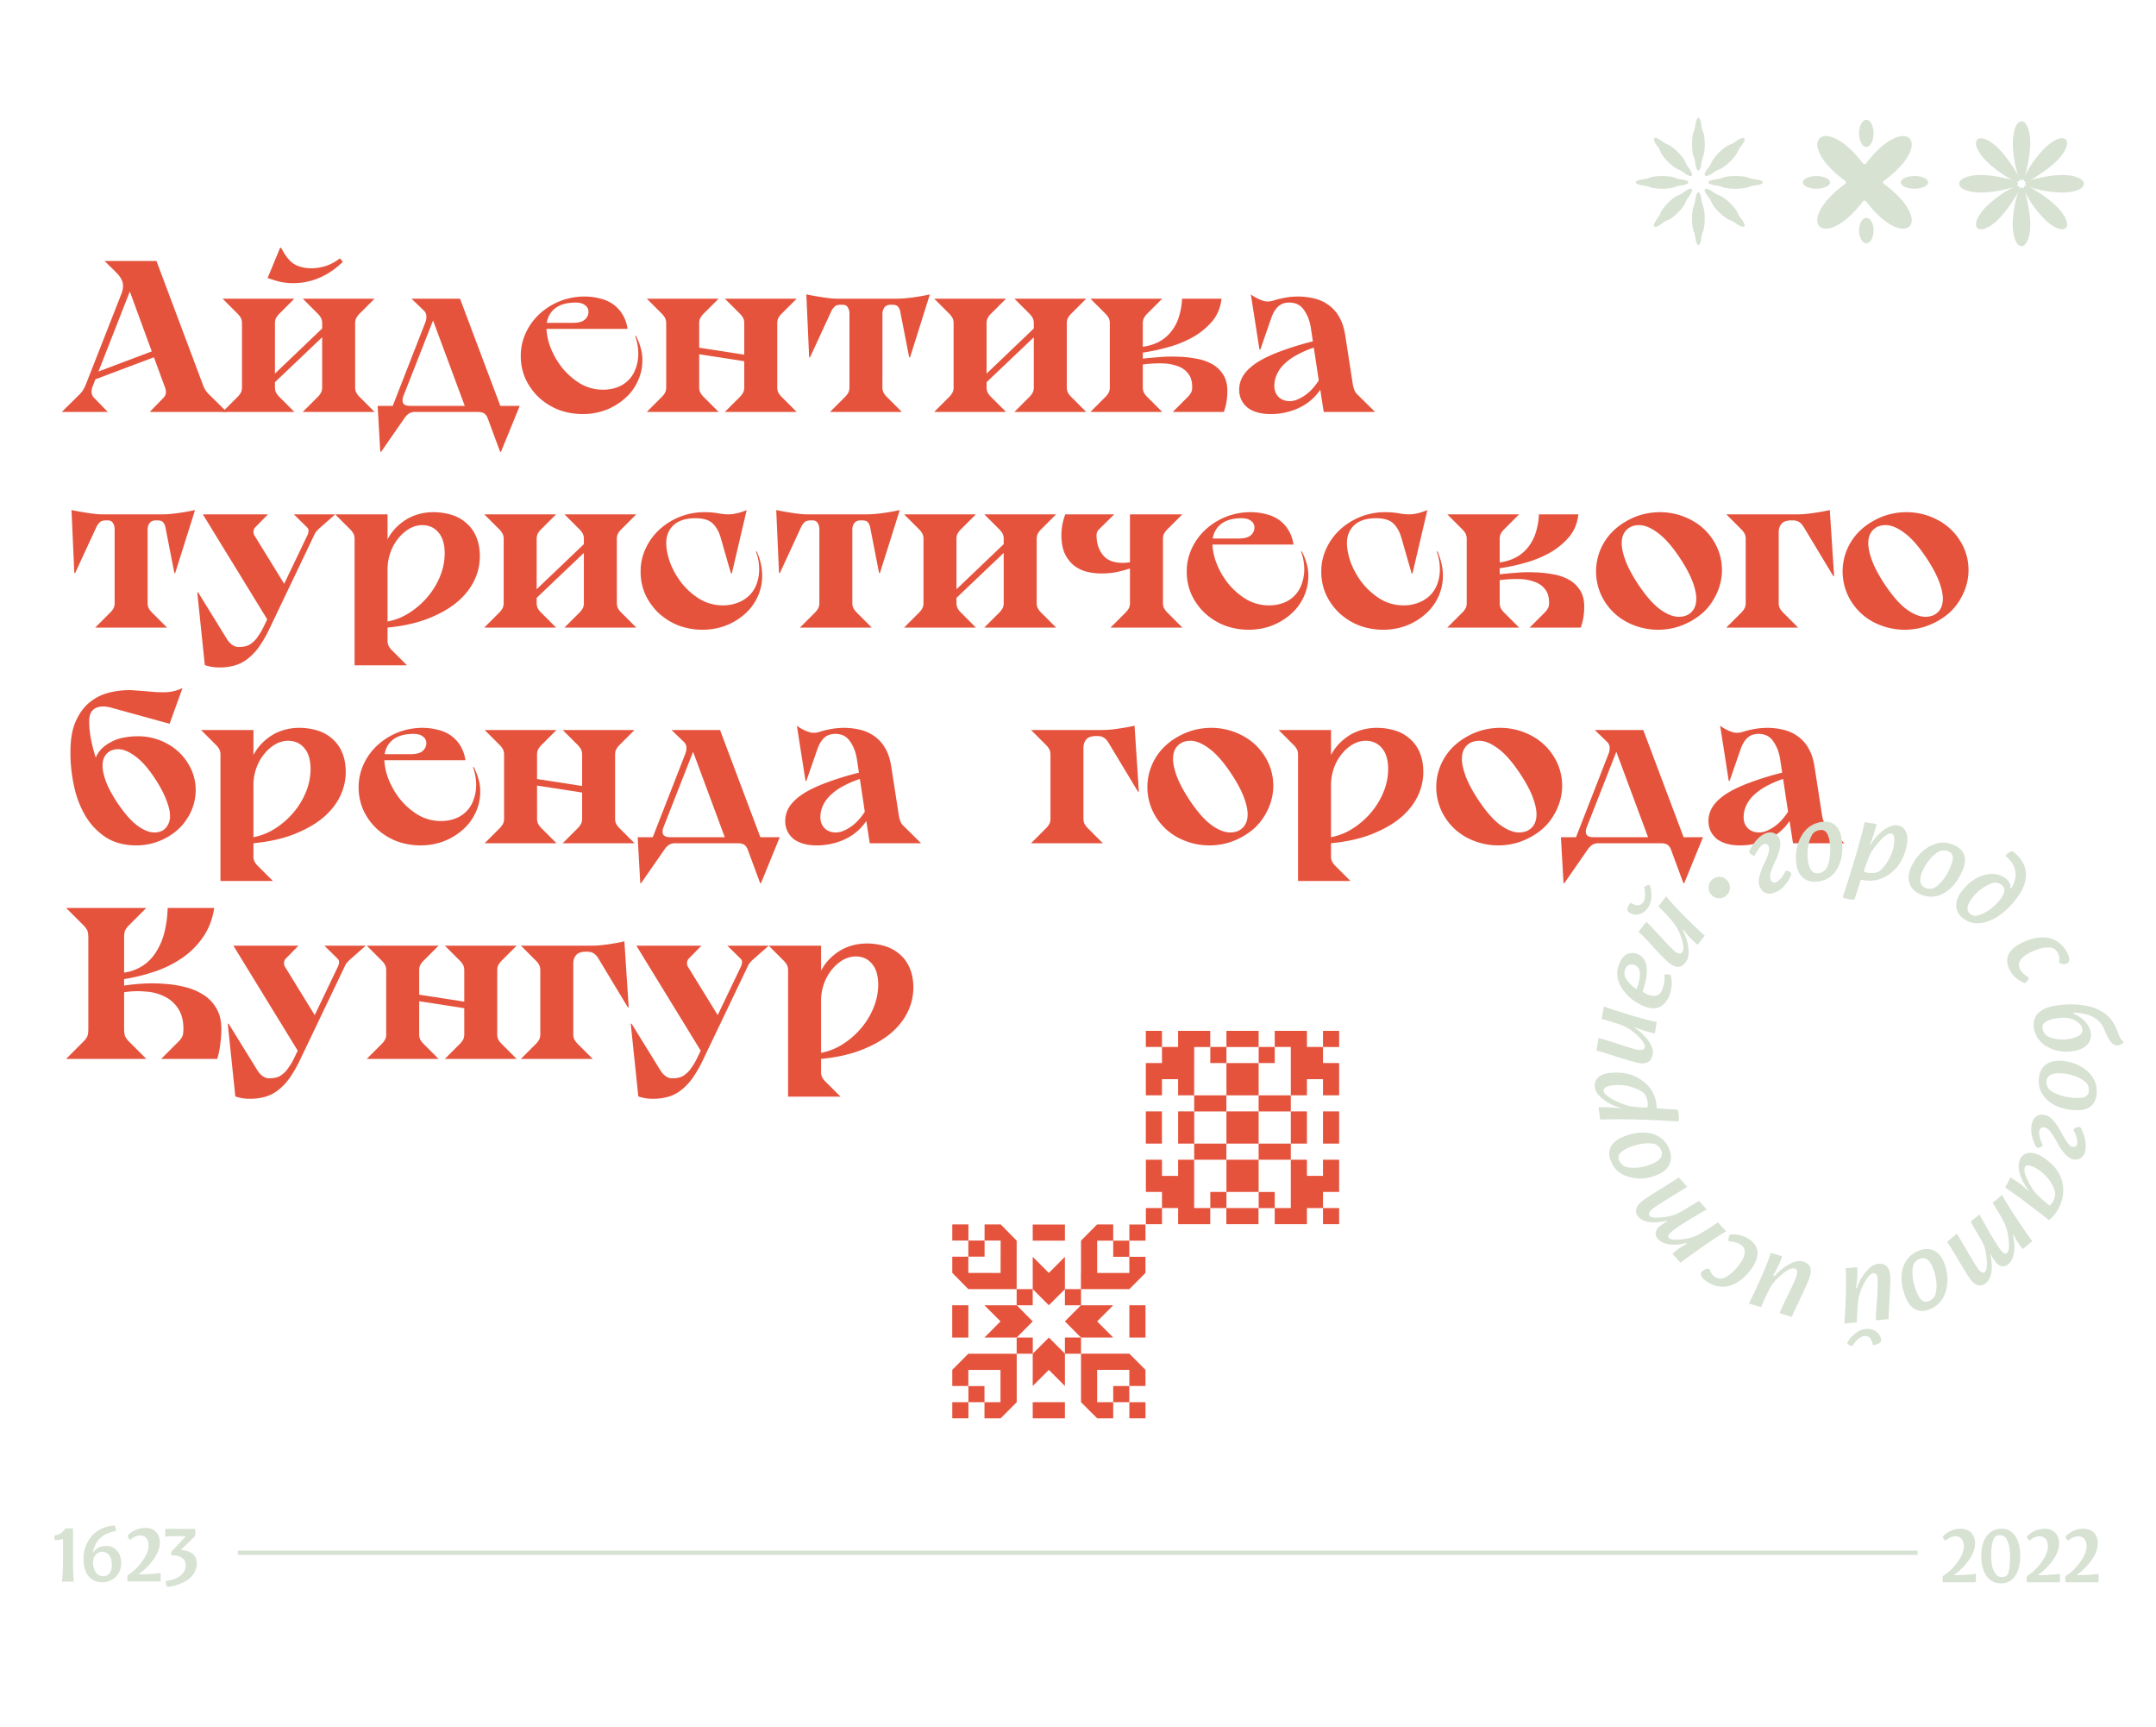 <svg xmlns="http://www.w3.org/2000/svg" xmlns:xlink="http://www.w3.org/1999/xlink" viewBox="0 0 3000 2403"><defs><style>.a{fill:none;}.b{clip-path:url(#a);}.c{fill:#d7e2d3;}.d{fill:#e5533d;}</style><clipPath id="a"><rect class="a" width="3000" height="2403"/></clipPath></defs><g class="b"><path class="c" d="M2592.23,280.13c-54.69,71.74-97.94,29.33-24.79-24.32a2.62,2.62,0,0,0,0-4.25c-73.15-53.64-29.9-96.06,24.79-24.31a2.76,2.76,0,0,0,4.34,0c54.69-71.75,97.94-29.33,24.79,24.31a2.62,2.62,0,0,0,0,4.25c73.15,53.65,29.9,96.06-24.79,24.32a2.74,2.74,0,0,0-3.843-.5A2.784,2.784,0,0,0,2592.23,280.13Z"/><path class="c" d="M2840.45,264.63c-4.86-1-11.49-2.88-17.45-4.64-6.63-2-6.52-7.07.22-9,4.2-1.22,8.62-2.32,13-3.2,11.93-2.55,24.85-4.86,37.88-4.2,6.19.33,12.05,1.21,17,3.31,6.73,2.87,10.05,6.52,8,11.16-1.66,3.76-6.41,6.29-12.81,7.84-7.63,2-15.8,2.1-24,1.66a156.27,156.27,0,0,1-21.87-3Z"/><path class="c" d="M2785.44,264.63c4.86-1,11.49-2.88,17.45-4.64,6.63-2,6.52-7.07-.22-9-4.2-1.22-8.61-2.32-13-3.2-11.93-2.55-24.86-4.86-37.89-4.2-6.19.33-12,1.21-17,3.31-6.74,2.87-10.06,6.52-8,11.16,1.66,3.76,6.41,6.29,12.82,7.84,7.62,2,15.79,2.1,24,1.66a156.27,156.27,0,0,0,21.87-3Z"/><path class="c" d="M2787.1,268.71c4.08-2.76,10.16-6.07,15.57-9,6.08-3.32,9.61.44,6.19,6.51-2.21,3.87-4.42,7.74-7,11.49-6.63,10.27-14.14,21-23.86,29.83-4.64,4.19-9.39,7.73-14.36,9.72-6.85,2.76-11.71,2.54-13.59-2.21-1.43-3.87.11-8.95,3.43-14.58,4-6.85,9.72-12.71,15.79-18.12a162.5,162.5,0,0,1,17.79-13.59Z"/><path class="c" d="M2826,229.83c-2.76,4.09-6.07,10.16-9.06,15.58-3.31,6.07.44,9.61,6.52,6.18,3.87-2.21,7.73-4.42,11.49-7,10.27-6.63,21-14.14,29.82-23.86,4.2-4.64,7.74-9.39,9.72-14.36,2.77-6.85,2.55-11.71-2.2-13.59-3.87-1.43-8.95.11-14.59,3.43-6.84,4-12.7,9.72-18.11,15.8A162.473,162.473,0,0,0,2826,229.83Z"/><path class="c" d="M2803.89,283.18c1-4.86,2.87-11.48,4.64-17.45,2-6.63,7.07-6.52,8.95.22,1.21,4.2,2.32,8.62,3.2,13,2.54,11.93,4.86,24.85,4.2,37.89-.33,6.18-1.22,12-3.32,17-2.871,6.74-6.51,10.05-11.15,7.95-3.76-1.66-6.3-6.41-7.85-12.81-2-7.62-2.1-15.8-1.65-24a172.631,172.631,0,0,1,3-21.88Z"/><path class="c" d="M2803.89,228.17c1,4.86,2.87,11.49,4.64,17.46,2,6.62,7.07,6.51,8.95-.22,1.21-4.2,2.32-8.62,3.2-13,2.54-11.93,4.86-24.85,4.2-37.89-.33-6.18-1.22-12-3.32-17-2.76-6.85-6.4-10.05-11-8.06-3.76,1.65-6.3,6.4-7.851,12.81-2,7.62-2.09,15.8-1.649,24a154.124,154.124,0,0,0,2.87,22Z"/><path class="c" d="M2826,281.42c-2.76-4.09-6.07-10.17-9.06-15.58-3.31-6.07.44-9.61,6.52-6.18,3.87,2.2,7.73,4.41,11.49,6.95,10.27,6.63,21,14.14,29.82,23.86,4.2,4.64,7.74,9.39,9.72,14.37,2.77,6.84,2.55,11.7-2.2,13.58-3.87,1.44-8.95-.11-14.59-3.42-6.84-4-12.7-9.72-18.11-15.8A143.877,143.877,0,0,1,2826,281.42Z"/><path class="c" d="M2787.1,242.64c4.08,2.76,10.16,6.08,15.57,9.06,6.08,3.32,9.61-.44,6.19-6.52-2.21-3.86-4.42-7.73-7-11.48-6.63-10.28-14.14-21-23.86-29.83-4.64-4.2-9.39-7.73-14.36-9.72-6.85-2.76-11.71-2.54-13.59,2.21-1.43,3.86.11,8.95,3.43,14.58,4,6.85,9.72,12.7,15.79,18.12a176,176,0,0,0,17.79,13.58Z"/><path class="c" d="M2586.82,185.47c0,10.47,4.53,18.95,10.11,18.95s10.1-8.48,10.1-18.95-4.52-18.94-10.1-18.94S2586.82,175,2586.82,185.47Z"/><path class="c" d="M2586.82,320.64c0,9.76,4.53,17.68,10.11,17.68s10.1-7.92,10.1-17.68-4.52-17.69-10.1-17.69S2586.82,310.87,2586.82,320.64Z"/><path class="c" d="M2644.93,253.69c0,4.88,8.48,8.84,19,8.84s18.94-4,18.94-8.84-8.48-8.85-18.94-8.85S2644.93,248.8,2644.93,253.69Z"/><path class="c" d="M2508.5,253.69c0,4.88,8.49,8.84,18.95,8.84s19-4,19-8.84-8.48-8.85-19-8.85S2508.5,248.8,2508.5,253.69Z"/><path class="c" d="M2441.88,258a32.363,32.363,0,0,0-8.38,2c-8,3.4-29.1,3.4-37,0a37.085,37.085,0,0,0-8.38-2c-14.61-1.9-14.61-6.79,0-8.59a32.363,32.363,0,0,0,8.38-2c8-3.4,29.1-3.4,37,0a37.085,37.085,0,0,0,8.38,2C2456.6,251.29,2456.6,256.18,2441.88,258Z"/><path class="c" d="M2338.74,258a30.375,30.375,0,0,0-8.11,2c-7.78,3.4-28.17,3.4-35.84,0a34.806,34.806,0,0,0-8.11-2c-14.14-1.9-14.14-6.79,0-8.59a30.384,30.384,0,0,0,8.11-2c7.78-3.4,28.17-3.4,35.84,0a34.806,34.806,0,0,0,8.11,2C2352.88,251.29,2352.88,256.18,2338.74,258Z"/><path class="c" d="M2358.94,330.17a30.381,30.381,0,0,0-2-8.1c-3.39-7.77-3.39-28.13,0-35.8a34.676,34.676,0,0,0,2-8.1c1.9-14.12,6.79-14.12,8.59,0a30.3,30.3,0,0,0,2,8.1c3.4,7.78,3.4,28.14,0,35.8a34.838,34.838,0,0,0-2,8.1C2365.73,344.4,2360.84,344.4,2358.94,330.17Z"/><path class="c" d="M2358.94,226.66a30.461,30.461,0,0,0-2-8.11c-3.39-7.78-3.39-28.16,0-35.84a34.806,34.806,0,0,0,2-8.11c1.9-14.13,6.79-14.13,8.59,0a30.366,30.366,0,0,0,2,8.11c3.4,7.78,3.4,28.17,0,35.84a34.806,34.806,0,0,0-2,8.11C2365.73,240.8,2360.84,240.8,2358.94,226.66Z"/><path class="c" d="M2415.71,310.89a33.473,33.473,0,0,0-7.6-4.29c-8.53-2.86-23.74-17.27-26.62-25.41a27.724,27.724,0,0,0-4.5-7.26c-9-11.55-5.07-15.29,7-6.71a33.719,33.719,0,0,0,7.61,4.29c8.53,2.86,23.74,17.27,26.62,25.41a27.611,27.611,0,0,0,4.49,7.26C2431.71,315.73,2427.78,319.47,2415.71,310.89Z"/><path class="c" d="M2343,240.18a31.5,31.5,0,0,0-7.26-4.29c-8.14-2.87-22.67-17.28-25.42-25.43a28,28,0,0,0-4.29-7.26c-8.59-11.56-4.85-15.3,6.71-6.71a31.5,31.5,0,0,0,7.26,4.29c8.15,2.86,22.67,17.28,25.43,25.42a28,28,0,0,0,4.29,7.26C2358.31,244.91,2354.46,248.76,2343,240.18Z"/><path class="c" d="M2306,304.18a31.5,31.5,0,0,0,4.29-7.26c2.86-8.14,17.28-22.66,25.42-25.41a28.177,28.177,0,0,0,7.27-4.29c11.55-8.58,15.29-4.84,6.71,6.71a31.5,31.5,0,0,0-4.29,7.26c-2.86,8.14-17.28,22.66-25.43,25.41a27.986,27.986,0,0,0-7.26,4.29C2301.26,319.47,2297.41,315.73,2306,304.18Z"/><path class="c" d="M2377,233.46a30.934,30.934,0,0,0,4.49-7.26c3-8.14,18.08-22.67,26.6-25.42a29.478,29.478,0,0,0,7.59-4.29c12.09-8.59,16-4.85,7,6.71a30.934,30.934,0,0,0-4.49,7.26c-3,8.15-18.08,22.67-26.6,25.43a29.676,29.676,0,0,0-7.6,4.29c-12.08,8.58-16.11,4.73-7-6.72Z"/><path class="d" d="M1414.66,1725.84l-22.2-22.59H1370v22.43h22.36l-.08,45.1-44.87-.07v-22.52h-22.35v22.44l22.35,22.66h67.23Z"/><path class="d" d="M1414.74,1815.73H1437v-22.44h-22.36v22.44h-44.87l22.44,22.43-22.44,22.51h44.87l22.36-22.51Z"/><path class="d" d="M1504.24,1950.57l22.44,22.43H1549v-22.43h22.36v-22.52H1549v22.52h-22.35v-45h44.79V1928h22.43v-22.43l-22.43-22.51h-67.23v67.46Z"/><path class="d" d="M1392.23,1883.11h-44.8l-22.35,22.43V1928h22.43v22.59h22.36V1973h22.43l22.44-22.43v-67.38l-22.44-.08Zm0,67.46h-22.36v-22.44h-22.44V1905.7h44.72v44.87Z"/><path class="d" d="M1593.9,1703.4h-22.43v22.44h22.43Z"/><path class="d" d="M1437.09,1860.67h-22.43v22.44h22.43Z"/><path class="d" d="M1481.81,1883l-22.36-22.36L1437,1883.11v44.94l22.43-22.43,22.36,22.43v-44.94h22.43v-22.44h-22.43Z"/><path class="d" d="M1571.47,1770.78h-44.79v-44.94H1549v22.51h22.36v-22.51H1549v-22.59h-22.35l-22.44,22.59v44.94h-.15v22.51h-22.28v-44.94l-22.36,22.43L1437,1748.35v44.94l22.43,22.44,22.36-22.36v22.36h22.28l-22.28,22.43,22.43,22.51H1549l-22.35-22.51,22.35-22.43h-44.79v-22.44h67.23l22.43-22.51v-22.43h-22.43Z"/><path class="d" d="M1593.9,1950.57h-22.43V1973h22.43Z"/><path class="d" d="M1347.51,1950.57h-22.43V1973h22.43Z"/><path class="d" d="M1347.51,1703.25h-22.43v22.43h22.43Z"/><path class="d" d="M1347.43,1815.73H1325v44.94h22.43Z"/><path class="d" d="M1593.9,1815.73h-22.43v44.94h22.43Z"/><path class="d" d="M1481.81,1703.4H1437v22.44h44.79Z"/><path class="d" d="M1481.81,1950.57H1437V1973h44.79Z"/><path class="d" d="M1370,1725.68h-22.59v22.44H1370Z"/><path class="d" d="M1661.74,1546.06h-22.43v44.79h22.43Z"/><path class="d" d="M1616.8,1546.06h-22.43v44.79h22.43Z"/><path class="d" d="M1863.34,1546.06h-22.43v44.79h22.43Z"/><path class="d" d="M1706.54,1546.06v44.79h44.79v-44.79Z"/><path class="d" d="M1706.46,1523.7h-44.79v22.43h44.79Z"/><path class="d" d="M1661.67,1478.83v-22.36H1684V1434h-44.72v22.43h-22.43V1434h-22.44v22.43h22.44v22.36h-22.44v44.87h22.44v-22.44h22.43v22.44h22.36v-44.87Z"/><path class="d" d="M1863.35,1456.47V1434h-22.44v22.43h-22.36V1434h-44.79v22.43h-22.35v22.36h22.35v-22.36h22.36v67.23h22.43v-22.44h22.36v22.44h22.44v-44.87h-22.44v-22.36Z"/><path class="d" d="M1706.54,1456.47h44.79V1434h-44.79v22.36H1684.1v22.43h22.44Z"/><path class="d" d="M1818.55,1546.06h-22.43v44.79h22.43Z"/><path class="d" d="M1796.12,1523.7h-44.79v22.43h44.79Z"/><path class="d" d="M1751.33,1501.26v-22.43h-44.79v44.87h44.79Z"/><path class="d" d="M1639.31,1635.72h-22.43v-22.44h-22.44v44.79h22.44v22.44h-22.44v22.43h22.44v-22.43h22.43v22.43H1684v-22.43h-22.36v-67.23h-22.36Z"/><path class="d" d="M1706.46,1590.85h-44.79v22.43h44.79Z"/><path class="d" d="M1796.12,1590.85h-44.79v22.43h44.79Z"/><path class="d" d="M1706.54,1635.72v22.35H1684.1v22.44h22.28v22.43h44.79v-22.43h-44.63v-22.44h44.79v-44.79h-44.79Z"/><path class="d" d="M1796.12,1658.07v22.44h-22.36v-22.36h-22.35v22.43h22.35v22.36h44.79v-22.43h22.36v22.43h22.44v-22.43h-22.44v-22.44h22.44v-44.79h-22.44v22.44h-22.36v-22.44h-22.43Z"/><path class="c" d="M86.15,2200.14c1.07-7.08,1.5-18.24,1.5-33.27v-26.19c-4.07,1.5-7.93,2.14-11.57,1.29a10.348,10.348,0,0,1,0-6.23c5.78,0,11.78-4.08,14.78-9.66h10.72v41.65c0,15,.43,26,1.07,32.41Z"/><path class="c" d="M116.15,2168.8c0-12.45,3.85-23,11.57-32s18.21-13.74,31.71-14.81a12.519,12.519,0,0,1,1.5,8.16,44.744,44.744,0,0,0-13.5,3.86c-8.14,3.87-16.07,13.1-18,25.33l.43.22q5.79-9,18-9c6.21,0,11.14,2.15,15,6.66s5.79,10.09,5.79,17a26.922,26.922,0,0,1-7.5,19.32,25.511,25.511,0,0,1-18.42,7.51C126.43,2201.43,116.15,2189.19,116.15,2168.8Zm34.71,21.47c3-2.79,4.71-7.3,4.71-13.31,0-11.38-4.93-18.25-13.71-18.25-6.86,0-12.43,6.44-12.43,14.81a24.268,24.268,0,0,0,3.64,13.31c2.36,3.87,5.79,5.58,10.5,5.58a9.9,9.9,0,0,0,7.29-2.14Z"/><path class="c" d="M177.64,2136.17a33.517,33.517,0,0,1,24.85-10.74c11.79,0,19.93,7.73,19.93,20.4,0,7.51-3,15.46-9,23.61a85.523,85.523,0,0,1-20.14,20.18v.43l14.14-.43c4.71-.21,10.07-.64,16.07-1.5v11.81H177.64a20.345,20.345,0,0,1,0-8.8c6.64-3.65,13.28-9.88,19.5-18.25q9.63-12.89,9.64-23.19c0-8.37-4.5-13.74-11.36-13.74-4.93,0-9.64,1.94-13.92,6a6.931,6.931,0,0,1-3.86-5.8Z"/><path class="c" d="M229.92,2126.72h41.35a20.9,20.9,0,0,1,0,10.31l-19.71,19.1c14.78,1.08,22.28,7.3,22.28,18.68,0,10.09-6.21,19.11-14.78,24.26-8.36,4.94-18.21,7.94-26.36,8.37-1.5-1.93-2.14-4.72-1.5-8.37a50.391,50.391,0,0,0,12.22-2.79,27.314,27.314,0,0,0,10.5-7.3,16.781,16.781,0,0,0,4.5-11.59c0-9.23-7.93-14.17-19.72-13.74a7.716,7.716,0,0,1,0-5.37l19.3-20.61V2137H247.27a159.743,159.743,0,0,0-17.35.64Z"/><path class="c" d="M2703.48,2137.33a33.562,33.562,0,0,1,24.86-10.73c11.78,0,19.92,7.73,19.92,20.39,0,7.52-3,15.46-9,23.62a85.523,85.523,0,0,1-20.14,20.18v.43l14.14-.43c4.72-.22,10.07-.65,16.07-1.51v11.81h-45.85a20.345,20.345,0,0,1,0-8.8c6.64-3.65,13.29-9.88,19.5-18.25q9.639-12.87,9.64-23.18c0-8.38-4.5-13.74-11.35-13.74-4.93,0-9.65,1.93-13.93,6-2.36-1.29-3.86-3.22-3.86-5.8Z"/><path class="c" d="M2804,2136.69c4.71,6.65,7.07,15.67,7.07,26.83,0,24.69-9.64,39.07-27,39.07-16.49,0-27.21-14-27.21-38,0-12,2.57-21.26,7.72-27.91s11.78-10.09,20.14-10.09,14.57,3.22,19.28,10.09Zm-28.1,1.31c-2.36,2.36-5.36,11.37-5.36,24.9,0,19.53,5.58,30.91,14.79,30.91a10.817,10.817,0,0,0,7.28-2.57c2.79-3,4.29-10.95,4.29-24.26,0-21-4.71-31.35-14.14-31.35a9.91,9.91,0,0,0-6.86,2.37Z"/><path class="c" d="M2820.47,2137.33a33.529,33.529,0,0,1,24.85-10.73c11.79,0,19.93,7.73,19.93,20.39,0,7.52-3,15.46-9,23.62a85.523,85.523,0,0,1-20.14,20.18v.43l14.14-.43c4.71-.22,10.07-.65,16.07-1.51v11.81h-45.85a20.01,20.01,0,0,1,0-8.8c6.64-3.65,13.28-9.88,19.5-18.25q9.63-12.87,9.64-23.18c0-8.38-4.5-13.74-11.36-13.74-4.93,0-9.64,1.93-13.93,6a6.936,6.936,0,0,1-3.85-5.8Z"/><path class="c" d="M2874.25,2137.33a33.529,33.529,0,0,1,24.85-10.73c11.79,0,19.93,7.73,19.93,20.39,0,7.52-3,15.46-9,23.62a85.523,85.523,0,0,1-20.14,20.18v.43l14.14-.43c4.71-.22,10.07-.65,16.07-1.51v11.81h-45.85a20.01,20.01,0,0,1,0-8.8c6.64-3.65,13.28-9.88,19.49-18.25q9.649-12.87,9.65-23.18c0-8.38-4.5-13.74-11.36-13.74-4.93,0-9.64,1.93-13.93,6-2.35-1.29-3.85-3.22-3.85-5.8Z"/><path class="c" d="M2668.29,2157H331v6H2668.29Z"/><path class="d" d="M208.4,573H315.5l-22.2-21.9a52.351,52.351,0,0,1-6.6-7.2,37.346,37.346,0,0,1-4.5-9L217.7,363H145.4l16.2,15.9q9.6,9.6,9.6,18.6a32.581,32.581,0,0,1-2.7,12.3L119.3,535.2a47.416,47.416,0,0,1-4.8,9,50.237,50.237,0,0,1-6.3,6.9L86,573h63.9L131,553.5a11.494,11.494,0,0,1-3.6-8.4,22.682,22.682,0,0,1,1.8-8.4l3.55-9.07L214.18,497l15.22,41.5a19.728,19.728,0,0,1,1.5,6.9,11.192,11.192,0,0,1-3.6,8.1Zm-71.39-56.23,43.62-111.29,30.56,83.34Z"/><path class="d" d="M602.59,445.8l-41.1,104.7q-2.4,6-.6,10.2,2.1,3.9,9.9,3.9h75.9ZM578,573a16.989,16.989,0,0,0-8.7,2.1,23.484,23.484,0,0,0-6.3,6.3l-32.7,47.1h-1.2l-3.6-63.9h21l45.3-116.1a21.286,21.286,0,0,0,1.5-9,11.327,11.327,0,0,0-3.9-7.8l-16.8-16.2h67.5l56.1,149.1h27l-26.1,63.9h-1.2l-17.1-46.2q-1.8-5.1-5.1-7.2-3-2.1-10.2-2.1Z"/><path class="d" d="M1227.86,538.5a17.083,17.083,0,0,0,1.2,6.9,25.013,25.013,0,0,0,4.5,6.3l21.3,21.3H1155l21.3-21.3a25.013,25.013,0,0,0,4.5-6.3,17.083,17.083,0,0,0,1.2-6.9v-102a15.876,15.876,0,0,0-2.4-9q-2.1-3.6-7.2-3.6H1170q-6,0-8.7,2.7a23.2,23.2,0,0,0-5.1,7.5l-29.1,63h-1.2l-3.9-87.6q8.4,1.8,16.2,3,6.9,1.2,14.1,2.1a110.642,110.642,0,0,0,12.9.9h81.6a146.615,146.615,0,0,0,16.2-.9q8.4-.9,15.3-2.1,7.8-1.2,15.6-3l-27.6,87.6h-1.2l-12.3-63a15.311,15.311,0,0,0-3.3-7.5q-2.1-2.7-8.1-2.7h-1.8q-6.3,0-9,3.9a14.087,14.087,0,0,0-2.7,8.7Z"/><path class="d" d="M205.4,838.5a17.083,17.083,0,0,0,1.2,6.9,25.013,25.013,0,0,0,4.5,6.3L232.4,873H132.5l21.3-21.3a25.013,25.013,0,0,0,4.5-6.3,17.083,17.083,0,0,0,1.2-6.9v-102a15.876,15.876,0,0,0-2.4-9q-2.1-3.6-7.2-3.6h-2.4q-6,0-8.7,2.7a23.2,23.2,0,0,0-5.1,7.5l-29.1,63h-1.2l-3.9-87.6q8.4,1.8,16.2,3,6.9,1.2,14.1,2.1a110.642,110.642,0,0,0,12.9.9h81.6a146.629,146.629,0,0,0,16.2-.9q8.4-.9,15.3-2.1,7.8-1.2,15.6-3l-27.6,87.6h-1.2l-12.3-63a15.311,15.311,0,0,0-3.3-7.5q-2.1-2.7-8.1-2.7h-1.8q-6.3,0-9,3.9a14.094,14.094,0,0,0-2.7,8.7Z"/><path class="d" d="M539.28,864.6a86.447,86.447,0,0,0,32.4-13.5,111.534,111.534,0,0,0,25.2-23.1,105.153,105.153,0,0,0,16.2-28.2,84.1,84.1,0,0,0,5.7-29.4q0-19.8-8.7-29.7-8.4-10.2-22.8-10.2a35.746,35.746,0,0,0-17.4,4.8,55.516,55.516,0,0,0-15.3,13.2,63.687,63.687,0,0,0-11.1,19.5,69.738,69.738,0,0,0-4.2,24.3Zm0-114.3a67.936,67.936,0,0,1,12.9-17.4,75.7,75.7,0,0,1,15.6-11.7,71.862,71.862,0,0,1,17.1-6.6,76.509,76.509,0,0,1,17.4-2.1,86.057,86.057,0,0,1,26.7,3.9,54.06,54.06,0,0,1,20.4,11.7,49.8,49.8,0,0,1,13.5,19.2q4.8,11.4,4.8,26.7a76.719,76.719,0,0,1-8.1,34.2q-8.1,16.5-24.3,30-16.2,13.2-40.2,22.5T539.28,873v18a17.083,17.083,0,0,0,1.2,6.9,25.013,25.013,0,0,0,4.5,6.3l21.3,21.3h-72.9V750a17.083,17.083,0,0,0-1.2-6.9,25.013,25.013,0,0,0-4.5-6.3l-21.3-21.3h72.9Z"/><path class="d" d="M967.56,720.9q-19.8,0-30.3,9.6-10.2,9.6-10.2,24.9,0,12.3,5.4,27.3a109.674,109.674,0,0,0,15.9,28.2,97.832,97.832,0,0,0,24.9,22.2,61.939,61.939,0,0,0,33,9,55.331,55.331,0,0,0,19.2-3.3,47.053,47.053,0,0,0,16.2-9.6,43.117,43.117,0,0,0,10.8-15.9,58.661,58.661,0,0,0,3.9-22.2,71.356,71.356,0,0,0-4.5-24h1.2q7.5,17.4,7.5,33.3a69.34,69.34,0,0,1-6.9,30.9,70.623,70.623,0,0,1-18.3,23.7,87.007,87.007,0,0,1-26.4,15.6,91.409,91.409,0,0,1-31.2,5.4,95.231,95.231,0,0,1-33.9-6,88.907,88.907,0,0,1-27.3-17.1A85.06,85.06,0,0,1,898,827.1a76.734,76.734,0,0,1-6.6-31.8,74.563,74.563,0,0,1,7.2-32.7,82.452,82.452,0,0,1,19.5-26.4,92.117,92.117,0,0,1,62.1-23.7,108.01,108.01,0,0,1,18.9,1.5,82.632,82.632,0,0,0,14.1,1.5,47.292,47.292,0,0,0,9.3-.9,64.23,64.23,0,0,0,8.4-2.1,56.03,56.03,0,0,0,8.1-3l-20.7,88.2h-1.2l-14.4-50.1q-3.6-12.3-11.1-19.5t-24-7.2Z"/><path class="d" d="M1186,838.5a17.083,17.083,0,0,0,1.2,6.9,25.013,25.013,0,0,0,4.5,6.3L1213,873h-99.9l21.3-21.3a25.013,25.013,0,0,0,4.5-6.3,17.083,17.083,0,0,0,1.2-6.9v-102a15.876,15.876,0,0,0-2.4-9q-2.1-3.6-7.2-3.6h-2.4q-6,0-8.7,2.7a23.2,23.2,0,0,0-5.1,7.5l-29.1,63H1084l-3.9-87.6q8.4,1.8,16.2,3,6.9,1.2,14.1,2.1a110.642,110.642,0,0,0,12.9.9h81.6a146.629,146.629,0,0,0,16.2-.9q8.4-.9,15.3-2.1,7.8-1.2,15.6-3l-27.6,87.6h-1.2l-12.3-63a15.311,15.311,0,0,0-3.3-7.5q-2.1-2.7-8.1-2.7h-1.8q-6.3,0-9,3.9a14.087,14.087,0,0,0-2.7,8.7Z"/><path class="d" d="M1914.73,720.9q-19.8,0-30.3,9.6-10.2,9.6-10.2,24.9,0,12.3,5.4,27.3a109.674,109.674,0,0,0,15.9,28.2,97.832,97.832,0,0,0,24.9,22.2,61.939,61.939,0,0,0,33,9,55.331,55.331,0,0,0,19.2-3.3,47.063,47.063,0,0,0,16.2-9.6,43.129,43.129,0,0,0,10.8-15.9,58.661,58.661,0,0,0,3.9-22.2,71.356,71.356,0,0,0-4.5-24h1.2q7.5,17.4,7.5,33.3a69.34,69.34,0,0,1-6.9,30.9,70.623,70.623,0,0,1-18.3,23.7,87.007,87.007,0,0,1-26.4,15.6,91.409,91.409,0,0,1-31.2,5.4,95.227,95.227,0,0,1-33.9-6,88.9,88.9,0,0,1-27.3-17.1,85.064,85.064,0,0,1-18.6-25.8,76.731,76.731,0,0,1-6.6-31.8,74.563,74.563,0,0,1,7.2-32.7,82.448,82.448,0,0,1,19.5-26.4,92.122,92.122,0,0,1,62.1-23.7,108.01,108.01,0,0,1,18.9,1.5,82.632,82.632,0,0,0,14.1,1.5,47.292,47.292,0,0,0,9.3-.9,64.23,64.23,0,0,0,8.4-2.1,56.03,56.03,0,0,0,8.1-3l-20.7,88.2h-1.2l-14.4-50.1q-3.6-12.3-11.1-19.5t-24-7.2Z"/><path class="d" d="M2265.55,723.6a89.457,89.457,0,0,1,21.6-8.4,94.866,94.866,0,0,1,22.5-2.7,91.321,91.321,0,0,1,42.9,10.5,80.09,80.09,0,0,1,32.4,30.3,76,76,0,0,1,11.1,39.6,77.161,77.161,0,0,1-3,21.3,86.484,86.484,0,0,1-8.7,19.8,80,80,0,0,1-13.8,17.4,96.647,96.647,0,0,1-40.8,21.9,94.866,94.866,0,0,1-22.5,2.7,93.1,93.1,0,0,1-43.2-10.5,80.6,80.6,0,0,1-32.1-30.3,77.568,77.568,0,0,1-8.4-19.8,79.436,79.436,0,0,1-2.7-20.4,78.631,78.631,0,0,1,11.4-40.8Q2244,735,2265.55,723.6Zm3,9.6q-12,6.6-12,22.5,0,9.6,5.1,23.7,5.1,13.8,16.5,31.5,16.5,25.2,31.2,36.3,14.7,10.8,26.7,10.8a32.1,32.1,0,0,0,6.3-.6,23.86,23.86,0,0,0,6-2.1q12-6.6,12-22.5,0-9.6-5.1-23.4t-16.8-31.8q-16.5-25.2-31.2-36-14.7-11.1-26.4-11.1a32.1,32.1,0,0,0-6.3.6,23.874,23.874,0,0,0-6,2.1Z"/><path class="d" d="M2475,838.5a17.083,17.083,0,0,0,1.2,6.9,25.013,25.013,0,0,0,4.5,6.3L2502,873h-99.9l21.3-21.3a25.013,25.013,0,0,0,4.5-6.3,17.083,17.083,0,0,0,1.2-6.9V750a17.083,17.083,0,0,0-1.2-6.9,25.013,25.013,0,0,0-4.5-6.3l-21.3-21.3h98.7a131.011,131.011,0,0,0,15-.9q7.8-.9,14.7-2.1,7.8-1.2,15.6-3l6,91.8h-1.2l-40.5-67.2q-3.3-5.7-6.9-7.8-3.3-2.4-9.6-2.4h-1.2q-9.9,0-13.8,4.8-3.9,4.5-3.9,11.7Z"/><path class="d" d="M2608.62,723.6a89.489,89.489,0,0,1,21.6-8.4,94.866,94.866,0,0,1,22.5-2.7,91.321,91.321,0,0,1,42.9,10.5,80.09,80.09,0,0,1,32.4,30.3,76,76,0,0,1,11.1,39.6,77.161,77.161,0,0,1-3,21.3,86.484,86.484,0,0,1-8.7,19.8,80,80,0,0,1-13.8,17.4,96.647,96.647,0,0,1-40.8,21.9,94.866,94.866,0,0,1-22.5,2.7,93.1,93.1,0,0,1-43.2-10.5,80.6,80.6,0,0,1-32.1-30.3,77.568,77.568,0,0,1-8.4-19.8,79.436,79.436,0,0,1-2.7-20.4,78.631,78.631,0,0,1,11.4-40.8Q2587,735,2608.62,723.6Zm3,9.6q-12,6.6-12,22.5,0,9.6,5.1,23.7,5.1,13.8,16.5,31.5,16.5,25.2,31.2,36.3,14.7,10.8,26.7,10.8a32.1,32.1,0,0,0,6.3-.6,23.86,23.86,0,0,0,6-2.1q12-6.6,12-22.5,0-9.6-5.1-23.4t-16.8-31.8q-16.5-25.2-31.2-36-14.7-11.1-26.4-11.1a32.1,32.1,0,0,0-6.3.6,23.874,23.874,0,0,0-6,2.1Z"/><path class="d" d="M352.66,1164.6a86.447,86.447,0,0,0,32.4-13.5,111.534,111.534,0,0,0,25.2-23.1,105.153,105.153,0,0,0,16.2-28.2,84.1,84.1,0,0,0,5.7-29.4q0-19.8-8.7-29.7-8.4-10.2-22.8-10.2a35.746,35.746,0,0,0-17.4,4.8,55.516,55.516,0,0,0-15.3,13.2,63.687,63.687,0,0,0-11.1,19.5,69.715,69.715,0,0,0-4.2,24.3Zm0-114.3a67.936,67.936,0,0,1,12.9-17.4,75.7,75.7,0,0,1,15.6-11.7,71.862,71.862,0,0,1,17.1-6.6,76.509,76.509,0,0,1,17.4-2.1,86.057,86.057,0,0,1,26.7,3.9,54.06,54.06,0,0,1,20.4,11.7,49.806,49.806,0,0,1,13.5,19.2q4.8,11.4,4.8,26.7a76.719,76.719,0,0,1-8.1,34.2q-8.1,16.5-24.3,30-16.2,13.2-40.2,22.5t-55.8,12.3v18a17.083,17.083,0,0,0,1.2,6.9,25.013,25.013,0,0,0,4.5,6.3l21.3,21.3h-72.9V1050a17.083,17.083,0,0,0-1.2-6.9,25.013,25.013,0,0,0-4.5-6.3l-21.3-21.3h72.9Z"/><path class="d" d="M964.41,1045.8l-41.1,104.7q-2.4,6-.6,10.2,2.1,3.9,9.9,3.9h75.89ZM939.81,1173a16.989,16.989,0,0,0-8.7,2.1,23.484,23.484,0,0,0-6.3,6.3l-32.7,47.1h-1.2l-3.6-63.9h21l45.3-116.1a21.286,21.286,0,0,0,1.5-9,11.329,11.329,0,0,0-3.9-7.8l-16.8-16.2h67.49l56.1,149.1h27l-26.1,63.9h-1.2l-17.1-46.2q-1.8-5.1-5.1-7.2-3-2.1-10.2-2.1Z"/><path class="d" d="M1507.58,1138.5a17.083,17.083,0,0,0,1.2,6.9,25.013,25.013,0,0,0,4.5,6.3l21.3,21.3h-99.9l21.3-21.3a25.013,25.013,0,0,0,4.5-6.3,17.083,17.083,0,0,0,1.2-6.9V1050a17.083,17.083,0,0,0-1.2-6.9,25.013,25.013,0,0,0-4.5-6.3l-21.3-21.3h98.7a131.011,131.011,0,0,0,15-.9q7.8-.9,14.7-2.1,7.8-1.2,15.6-3l6,91.8h-1.2l-40.5-67.2q-3.3-5.7-6.9-7.8-3.3-2.4-9.6-2.4h-1.2q-9.9,0-13.8,4.8-3.9,4.5-3.9,11.7Z"/><path class="d" d="M1641.24,1023.6a89.457,89.457,0,0,1,21.6-8.4,94.866,94.866,0,0,1,22.5-2.7,91.321,91.321,0,0,1,42.9,10.5,80.1,80.1,0,0,1,32.4,30.3,76,76,0,0,1,11.1,39.6,77.2,77.2,0,0,1-3,21.3,86.484,86.484,0,0,1-8.7,19.8,80,80,0,0,1-13.8,17.4,96.636,96.636,0,0,1-40.8,21.9,94.866,94.866,0,0,1-22.5,2.7,93.1,93.1,0,0,1-43.2-10.5,80.6,80.6,0,0,1-32.1-30.3,77.568,77.568,0,0,1-8.4-19.8,79.436,79.436,0,0,1-2.7-20.4,78.631,78.631,0,0,1,11.4-40.8q11.7-19.2,33.3-30.6Zm3,9.6q-12,6.6-12,22.5,0,9.6,5.1,23.7,5.1,13.8,16.5,31.5,16.5,25.2,31.2,36.3,14.7,10.8,26.7,10.8a32.106,32.106,0,0,0,6.3-.6,23.874,23.874,0,0,0,6-2.1q12-6.6,12-22.5,0-9.6-5.1-23.4t-16.8-31.8q-16.5-25.2-31.2-36-14.7-11.1-26.4-11.1a32.1,32.1,0,0,0-6.3.6,23.86,23.86,0,0,0-6,2.1Z"/><path class="d" d="M1852.07,1164.6a86.447,86.447,0,0,0,32.4-13.5,111.534,111.534,0,0,0,25.2-23.1,105.153,105.153,0,0,0,16.2-28.2,84.119,84.119,0,0,0,5.7-29.4q0-19.8-8.7-29.7-8.4-10.2-22.8-10.2a35.746,35.746,0,0,0-17.4,4.8,55.5,55.5,0,0,0-15.3,13.2,63.687,63.687,0,0,0-11.1,19.5,69.715,69.715,0,0,0-4.2,24.3Zm0-114.3a67.913,67.913,0,0,1,12.9-17.4,75.7,75.7,0,0,1,15.6-11.7,71.862,71.862,0,0,1,17.1-6.6,76.509,76.509,0,0,1,17.4-2.1,86.057,86.057,0,0,1,26.7,3.9,54.06,54.06,0,0,1,20.4,11.7,49.806,49.806,0,0,1,13.5,19.2q4.8,11.4,4.8,26.7a76.719,76.719,0,0,1-8.1,34.2q-8.1,16.5-24.3,30-16.2,13.2-40.2,22.5t-55.8,12.3v18a17.083,17.083,0,0,0,1.2,6.9,25.013,25.013,0,0,0,4.5,6.3l21.3,21.3h-72.9V1050a17.083,17.083,0,0,0-1.2-6.9,25.013,25.013,0,0,0-4.5-6.3l-21.3-21.3h72.9Z"/><path class="d" d="M2043.19,1023.6a89.457,89.457,0,0,1,21.6-8.4,94.866,94.866,0,0,1,22.5-2.7,91.321,91.321,0,0,1,42.9,10.5,80.1,80.1,0,0,1,32.4,30.3,76,76,0,0,1,11.1,39.6,77.2,77.2,0,0,1-3,21.3,86.527,86.527,0,0,1-8.7,19.8,80,80,0,0,1-13.8,17.4,96.636,96.636,0,0,1-40.8,21.9,94.866,94.866,0,0,1-22.5,2.7,93.1,93.1,0,0,1-43.2-10.5,80.6,80.6,0,0,1-32.1-30.3,77.568,77.568,0,0,1-8.4-19.8,79.436,79.436,0,0,1-2.7-20.4,78.631,78.631,0,0,1,11.4-40.8q11.7-19.2,33.3-30.6Zm3,9.6q-12,6.6-12,22.5,0,9.6,5.1,23.7,5.1,13.8,16.5,31.5,16.5,25.2,31.2,36.3,14.7,10.8,26.7,10.8a32.1,32.1,0,0,0,6.3-.6,23.86,23.86,0,0,0,6-2.1q12-6.6,12-22.5,0-9.6-5.1-23.4t-16.8-31.8q-16.5-25.2-31.2-36-14.7-11.1-26.4-11.1a32.1,32.1,0,0,0-6.3.6A23.86,23.86,0,0,0,2046.19,1033.2Z"/><path class="d" d="M2249.07,1045.8,2208,1150.5q-2.4,6-.6,10.2,2.1,3.9,9.9,3.9h75.9Zm-24.6,127.2a16.992,16.992,0,0,0-8.7,2.1,23.484,23.484,0,0,0-6.3,6.3l-32.7,47.1h-1.2l-3.6-63.9h21l45.3-116.1a21.286,21.286,0,0,0,1.5-9,11.329,11.329,0,0,0-3.9-7.8l-16.8-16.2h67.5l56.1,149.1h27l-26.1,63.9h-1.2l-17.1-46.2q-1.8-5.1-5.1-7.2-3-2.1-10.2-2.1Z"/><path class="d" d="M2540.5,1147.5q-3.6-4.2-5.1-12.9l-10.5-67.8q-2.4-15.6-8.4-25.8a51,51,0,0,0-15-16.8,55.76,55.76,0,0,0-19.8-9,95.114,95.114,0,0,0-23.1-2.7,104.173,104.173,0,0,0-22.8,2.7,92.289,92.289,0,0,0-11.1,3,27.5,27.5,0,0,1-8.1,1.2,22.658,22.658,0,0,1-7.5-1.5,52.684,52.684,0,0,1-7.5-3.3,49.7,49.7,0,0,1-8.1-5.1l12,76.8h1.2l15.3-44.1q3.6-10.2,9.3-15.6,6-5.7,15.6-5.7,13.5,0,20.4,10.2,7.2,9.9,9.6,24.3l2.92,19.43a414.948,414.948,0,0,0-46.72,14.47q-19.8,7.5-32.4,15.9-12.3,8.4-18,17.7a36.156,36.156,0,0,0-5.4,18.9,31.959,31.959,0,0,0,3.3,15,33.4,33.4,0,0,0,9,10.8,43.725,43.725,0,0,0,13.8,6.3,65.721,65.721,0,0,0,17.1,2.1,92.466,92.466,0,0,0,39.6-8.4,72.428,72.428,0,0,0,30-25.5l4.8,30.9h71.4Zm-60.9-7.2a59.962,59.962,0,0,1-9.9,9,56.307,56.307,0,0,1-11.1,6.3,26.487,26.487,0,0,1-10.8,2.4q-9.6,0-15.6-5.7-6-6-6-15.6a37.883,37.883,0,0,1,3-14.7,45.358,45.358,0,0,1,9.6-14.4,74.772,74.772,0,0,1,17.1-12.9,139.47,139.47,0,0,1,25.24-11.12l6.86,45.62A84.685,84.685,0,0,1,2479.6,1140.3Z"/><path class="d" d="M255.2,1431q0-16.5-6.9-27.3a46.452,46.452,0,0,0-18.6-17.1,67.7,67.7,0,0,0-26.4-7.2,121.747,121.747,0,0,0-30.6.9V1431q0,7.5,1.5,10.8a27.421,27.421,0,0,0,5.7,7.5l23.7,23.7H92l23.7-23.7a27.421,27.421,0,0,0,5.7-7.5q1.5-3.3,1.5-10.8V1305q0-7.5-1.5-10.8a27.421,27.421,0,0,0-5.7-7.5L92,1263H203.6l-23.7,23.7a27.421,27.421,0,0,0-5.7,7.5q-1.5,3.3-1.5,10.8v48a64.289,64.289,0,0,0,26.4-9.9,62.2,62.2,0,0,0,18.3-19.2,91.54,91.54,0,0,0,11.4-27,161.537,161.537,0,0,0,4.5-33.9h64.8q-3.6,23.1-15.3,40.2a111.437,111.437,0,0,1-28.5,28.8,151.352,151.352,0,0,1-38.1,19.2,260.949,260.949,0,0,1-43.5,10.8v9q11.7-1.8,26.1-2.7a210.6,210.6,0,0,1,29.7.3,154.825,154.825,0,0,1,29.1,4.5,83.833,83.833,0,0,1,25.5,10.8,52.6,52.6,0,0,1,18,18.9q6.9,11.4,6.9,28.2a154.726,154.726,0,0,1-1.5,21.3,114.994,114.994,0,0,1-4.2,20.7h-78l23.7-23.7a27.421,27.421,0,0,0,5.7-7.5q1.5-3.3,1.5-10.8Z"/><path class="d" d="M797.71,1438.5a17.083,17.083,0,0,0,1.2,6.9,25.013,25.013,0,0,0,4.5,6.3l21.3,21.3h-99.9l21.3-21.3a25.013,25.013,0,0,0,4.5-6.3,17.083,17.083,0,0,0,1.2-6.9V1350a17.083,17.083,0,0,0-1.2-6.9,25.013,25.013,0,0,0-4.5-6.3l-21.3-21.3h98.7a131.011,131.011,0,0,0,15-.9q7.8-.9,14.7-2.1,7.8-1.2,15.6-3l6,91.8h-1.2l-40.5-67.2q-3.3-5.7-6.9-7.8-3.3-2.4-9.6-2.4h-1.2q-9.9,0-13.8,4.8-3.9,4.5-3.9,11.7Z"/><path class="d" d="M1142.5,1464.6a86.447,86.447,0,0,0,32.4-13.5,111.534,111.534,0,0,0,25.2-23.1,105.153,105.153,0,0,0,16.2-28.2,84.119,84.119,0,0,0,5.7-29.4q0-19.8-8.7-29.7-8.4-10.2-22.8-10.2a35.746,35.746,0,0,0-17.4,4.8,55.5,55.5,0,0,0-15.3,13.2,63.687,63.687,0,0,0-11.1,19.5,69.715,69.715,0,0,0-4.2,24.3Zm0-114.3a67.936,67.936,0,0,1,12.9-17.4,75.7,75.7,0,0,1,15.6-11.7,71.862,71.862,0,0,1,17.1-6.6,76.509,76.509,0,0,1,17.4-2.1,86.057,86.057,0,0,1,26.7,3.9,54.06,54.06,0,0,1,20.4,11.7,49.806,49.806,0,0,1,13.5,19.2q4.8,11.4,4.8,26.7a76.719,76.719,0,0,1-8.1,34.2q-8.1,16.5-24.3,30-16.2,13.2-40.2,22.5t-55.8,12.3v18a17.083,17.083,0,0,0,1.2,6.9,25.013,25.013,0,0,0,4.5,6.3l21.3,21.3h-72.9V1350a17.083,17.083,0,0,0-1.2-6.9,25.013,25.013,0,0,0-4.5-6.3l-21.3-21.3h72.9Z"/><path class="c" d="M2433.82,1184.84c5.25-11.8,14.43-22.73,23.61-25.79,8.31-3.06,15.74.43,18.8,8.3,1.32,3.5,1.32,8.31,0,14a61.39,61.39,0,0,1-5.68,15.74,151.063,151.063,0,0,0-6.12,14.86c-1.75,4.81-1.75,8.75-.88,10.93,1.75,4.38,3.94,5.69,7.87,4.38,2.19-.88,4.38-3.06,7.44-6.12a39.116,39.116,0,0,0,5.68-10.06c3.06,0,5.69,1.31,8.31,4.37a49.061,49.061,0,0,1-9.18,15.74q-6.57,7.88-14.43,10.5c-10.06,3.93-17.49,0-21-9.19-1.31-3.49-1.31-7.87,0-13.55a84.058,84.058,0,0,1,5.68-15.74,101.235,101.235,0,0,0,6.13-14.43q2.61-7.21,1.31-10.49c-1.31-3.94-3.94-5.25-7.44-3.94-1.74.88-3.93,2.62-6.55,6.12a88.563,88.563,0,0,0-6.13,10.06,9.617,9.617,0,0,1-7.429-5.69Z"/><path class="c" d="M2562.81,1168.67c2.18,16.17-.44,29.73-6.56,40.22s-15.3,16.18-27.11,17.49c-15.3,1.75-27.55-6.56-29.73-25.36-1.75-14.43.87-27.11,7.43-38.47s16.18-17.49,28.42-19.24c16.18-2.19,25.36,7.43,27.55,25.36Zm-31.92,45.91c3.5-.44,6.56-2.19,9.62-5.25,4.37-5.68,7.43-20.11,5.68-35.85-1.75-14.43-6.12-19.68-13.55-18.81a16.813,16.813,0,0,0-10.06,4.81c-5.25,7.87-8.74,21-7,37.17,1.74,13.12,7,19.24,15.3,17.93Z"/><path class="c" d="M2611.34,1146.37c-.44,2.18-1.75,6.56-3.93,13.55-2.19,6.56-3.94,11.81-5.69,16.18h.44a72.3,72.3,0,0,1,18.36-21c7-5.24,13.56-7.87,19.68-7,10.49,1.75,15.3,11.36,13.55,24-2.62,18.37-10.49,32.8-22.73,42.42s-26.24,12.68-41.54,9.18c-2.62,7.87-5.68,16.61-8.75,27.11-1.31.87-4.37.87-8.3,0s-6.56-1.31-8.31-2.63c12.68-38.91,23.17-73.45,30.61-104.5Zm2.19,66.46c4.81-3.06,9.18-7.87,13.55-15.31s7.44-15.3,8.31-23.17c1.31-9.18,0-14.43-3.94-14.87s-9.18,3.07-16.61,11.37-12.24,15.74-14.87,22.74-4.81,13.12-6.56,18.8c3.5,1.75,12.25,3.5,20.12.44Z"/><path class="c" d="M2730.27,1212c-6.56,14.87-15.74,25.36-26.23,31s-21.43,5.68-32.36.87c-14-6.12-20.11-19.67-12.68-37.16,6.12-13.12,14.43-22.74,25.8-29.3,11.37-6.12,22.74-7,34.1-1.75,15.74,6.56,18.8,20.12,11.37,36.29Zm-51.16,23.18a15.471,15.471,0,0,0,10.94.43c7-2.62,17-13.55,23.17-28,6.12-13.55,5.25-20.11-1.75-23.17-3.5-1.75-7.43-1.75-11.37-.88-8.74,3.94-18.36,13.56-24.92,28q-7.87,18.36,3.93,23.61Z"/><path class="c" d="M2798.48,1236c10.49-17,7.43-32.79-7.87-45.47.87-1.75,2.62-3.06,4.81-4.81,2.62-1.31,4.37-1.75,5.68-1.31,21.43,17,25.36,40.22,2.63,68.21-12.25,15.3-24.93,24.92-38.48,29.29-13.12,4.37-24.49,3.06-34.1-4.81-11.81-9.18-12.25-24-.88-38,10.06-12.68,21-19.67,32.36-22.3s21.42-.43,29.29,6.12c3.94,3.5,6.56,8.31,5.25,12.25Zm-57.28,35a12.409,12.409,0,0,0,7.43,3.06c9.62-.87,23.18-8.74,34.11-22.3,7.43-9.18,8.31-16.61,2.19-21-2.19-1.74-5.25-2.62-9.19-3.06-4.81.88-10,3.06-16.17,7a56.859,56.859,0,0,0-14.87,14C2736.83,1258.74,2735.52,1266.61,2741.2,1271Z"/><path class="c" d="M2864.94,1338.75c1.31-5.24.88-9.62-1.75-13.55a15.43,15.43,0,0,0-7.43-6.56c-8.31-2.19-22.3.87-35.85,9.18-10.5,6.56-13.12,13.56-8.31,21.86a31.911,31.911,0,0,0,11.37,10.06c0,2.62-1.75,5.25-5.69,7.87-8.74-3.5-15.3-8.74-19.67-16.18-8.31-14-5.69-27.11,10-36.72,21.43-13.12,51.6-17.93,67.34,7.87,5.24,8.74,5.68,14.86,1.75,17.49-3.06,1.74-9.19,1.31-11.81-1.32Z"/><path class="c" d="M2885.05,1410c12.68,5.25,21.87,14.87,24,25.36,2.63,12.68-5.68,23.18-21.42,26.24-13.12,2.62-25.36,1.31-36.73-4.37s-17.93-14-20.55-25.8c-3.06-14.43,4.37-27.55,26.67-31.92a127.161,127.161,0,0,1,48.1,0c15.74,3.5,28.86,11.81,35.41,23.17,1.75,2.63,3.94,7.44,6.56,14,2.63,7,5.25,10.93,7.87,12.68-.87,2.18-3.49,3.93-7.87,4.81-6.56,1.31-12.68-6.13-18.8-21.43-6.12-15.74-20.55-23.61-43.29-24Zm-26.23,7c-12.68,2.62-18.36,7.43-16.61,14.43a16.611,16.611,0,0,0,6.12,9.62c6.56,3.93,19.24,6.56,32.79,3.93,12.24-2.62,17.93-7.43,16.18-14.86-1.31-5.69-9.62-11.81-17.93-13.56C2873.25,1415.27,2866.69,1415.71,2858.82,1417Z"/><path class="c" d="M2887.24,1544.26c-16.61-.88-29.29-5.69-38-13.56-9.18-8.31-13.12-17.92-12.24-30.17.87-15.3,11.37-25.79,30.61-24.92,14.42.87,26.67,5.68,36.29,14,10,8.75,14.43,19.24,13.55,31.48-1.31,17.06-12.68,24.49-30.17,23.18Zm-39.79-39.79A16.818,16.818,0,0,0,2851,1515c4.81,5.25,18.36,10.93,34.54,12.24,14.87.88,20.55-2.18,21-9.61a16,16,0,0,0-3.06-10.94c-6.56-6.55-19.24-12.68-35-13.55C2854.89,1492.23,2848.33,1496.16,2847.45,1504.47Z"/><path class="c" d="M2894.67,1567.87c6.56,11.37,9.19,25.36,6.56,34.54-2.62,8.74-9.62,12.24-17.92,10.06-3.5-1.32-7.44-3.94-11.37-8.75-3.5-4.37-7-9.18-9.18-14a141.18,141.18,0,0,0-8.31-13.55c-3.06-4.38-5.69-6.56-8.31-7.44-4.37-1.31-7,0-8.31,3.94-.87,2.18-.43,5.24.44,9.62a32.843,32.843,0,0,0,4.37,10.49c-1.75,2.62-4.81,3.94-8.3,3.94-3.07-4.38-5.25-10.06-7-16.62-1.31-6.56-1.31-12.68,0-17.49,3.06-10.49,10.49-14,20.11-10.93,3.5.87,7,3.94,10.93,8.31a128.589,128.589,0,0,1,9.19,14c2.18,4.81,5.24,9.18,7.87,13.55,3.06,4.38,5.24,7,7.43,7.44,3.93,1.31,6.56,0,7.43-3.5.44-1.75.44-4.81-.87-9.18a63.636,63.636,0,0,0-4.37-10.93c3.06-3.06,5.68-3.94,9.61-3.5Z"/><path class="c" d="M2797.61,1637.83q3.27,2,11.8,7.87a141.42,141.42,0,0,1,13.12,10.93l.44-.44c-6.13-7.87-10.5-16.18-12.68-24.48s-1.75-15.31,1.31-20.55c5.24-8.75,16.18-9.62,27.54-3.5,15.74,9.18,25.8,20.55,29.74,34.1s2.18,27.11-5.25,40.67a50.986,50.986,0,0,1-12.68,14.86c-5.25-4.37-14.429-11.37-27.55-21.42s-24.48-17.93-33.23-24Zm59.46,32.79a23,23,0,0,0,2.62-11.37c-.87-5.68-3.93-11.8-8.74-18.36a56.092,56.092,0,0,0-17.93-15.74c-8.31-4.81-13.55-5.25-15.3-1.75s-.88,9.62,3.93,18.8c4.38,9.18,9.19,16.61,14.87,21.42a159.809,159.809,0,0,0,15.74,13.56,51.8,51.8,0,0,0,4.81-6.56Z"/><path class="c" d="M2801.1,1718.72c3.94,18.36,1.32,33.23-6.55,39.79-5.69,4.81-11.81,3.93-17.49-2.63-.88-1.31-3.5-4.81-7-10.93l-.44.44c3.94,19.67,1.75,32.79-6.56,39.79-5.68,4.81-14,3.5-19.67-3.5q-5.25-6.56-18.37-28.86c-8.74-14.86-14-23.17-15.74-25.36l13.56-11.37c1.31,1.75,5.68,9.62,14,23.61s13.55,22.74,16.18,26.24c3.5,4.37,6.56,5.25,8.74,3.5,2.63-2.19,3.5-8.31,2.63-17.93s-2.63-17.49-5.69-22.74c-1.31-3.06-3.93-7.43-7.87-14l-8.74-15.3,12.24-10.06c14.87,27.11,24.92,43.73,30.17,50.28,3.5,3.94,6.12,5.25,7.87,3.5,2.62-2.18,3.93-8.31,2.62-18.36-.87-9.62-3.06-17.49-6.12-23.61a166.126,166.126,0,0,0-8.74-15.74l-7.44-12.25,13.12-10.93c4.81,8.75,12.24,21,22.3,35.86s16.62,24.48,19.68,28.42l-13.12,10.93c-5.25-6.12-9.18-12.68-13.12-20.12Z"/><path class="c" d="M2651.13,1803.54c-5.68-15.3-7-28.86-3.06-40.22,3.5-11.37,11.37-19.24,22.3-23.62,14.43-5.68,28.42-.43,35,17.49,5.25,13.56,5.68,26.68,2.18,38.92-3.93,12.68-11.36,21-22.73,25.36C2669.06,1827.59,2657.69,1820.16,2651.13,1803.54Zm20.11-52.47a15.11,15.11,0,0,0-8.3,7.44c-3.06,6.55-2.63,21.42,3.06,36.29,5.24,14,10.49,17.92,17.49,15.3,3.93-1.31,6.55-3.94,8.74-7.43,3.5-8.75,3.5-22.74-2.19-37.61-4.37-12.24-10.93-17.06-18.8-13.99Z"/><path class="c" d="M2583.8,1791.74a66.741,66.741,0,0,1,13.11-23.18c5.25-6.56,10.93-10,16.62-10.49,10-.88,15.3,4.37,16.61,15.74.44,4.81,0,15.3-.87,31.92-.88,16.18-1.31,26.23-1.31,29.29l-17.49,1.75c-.44-3.06,0-12.24,1.31-28,.87-15.31,1.31-25.36.87-29.73-.43-5.69-2.62-8.31-5.68-7.87-3.939.43-8.31,4.81-13.12,14s-7.43,17.49-8.31,24.92-1.31,17.49-1.74,29.3l-17.49,1.74c.87-9.62,1.74-23.17,2.18-40.66s.44-29.29-.44-36.29l16.18-1.31c.88,9.18,0,18.8-1.75,29.29Zm10.49,66.89c-5.69.44-12.24,6.13-16.62,13.56-2.18.44-6.12-1.75-7.43-3.5a36.746,36.746,0,0,1,10.49-13.12c4.81-3.93,10.06-6.56,16.18-7,11.37-.88,19.68,6.56,20.55,15.3.44,3.94-3.5,6.12-11.37,7.43-1.74-9.18-5.24-13.11-11.8-12.68Z"/><path class="c" d="M2469.24,1775.12a79.591,79.591,0,0,1,20.55-16.61c7.43-3.94,13.55-5.25,19.24-3.5,9.62,3.06,12.68,9.62,9.18,21-1.31,4.8-5.68,14.42-12.68,29.29s-11.37,23.61-12.24,26.67l-17.06-5.24c.88-3.07,4.81-11.37,11.81-25.36,6.56-14,10.93-22.74,11.81-27.11,1.74-5.25.87-8.75-2.63-9.62-3.93-1.31-9.62,1.31-17.49,7.87s-13.55,13.11-17.05,19.67-7.87,15.74-12.24,26.24l-17.06-5.25c4.38-8.31,10.5-20.55,17.49-36.73s11.37-27.11,13.12-33.67l15.74,4.81c-2.62,8.75-7,17.49-12.68,26.68Z"/><path class="c" d="M2378.73,1765.06a18.08,18.08,0,0,0,7.87,11.37,15,15,0,0,0,9.62,2.19c8.31-2.19,19.24-11.37,27.54-24.92,6.13-10.5,5.25-18.37-3.06-23.18a31.151,31.151,0,0,0-14.86-3.5c-1.31-2.18-.88-5.24,1.31-9.62a40.41,40.41,0,0,1,24.92,5.25c14,8.31,17.49,21.43,8.31,37.17-12.68,21.42-37.17,39.79-63,24.48-8.75-5.24-12.25-10.49-10.06-14.43,2.19-3.49,7.87-5.68,11.37-4.81Z"/><path class="c" d="M2346.81,1729.21c-18.36,4.37-33.23,2.19-39.79-5.68-4.81-5.25-4.37-11.81,2.19-17.49.87-.88,4.81-3.5,10.93-7.44l-.88-.43c-19.67,4.37-32.79,2.18-39.78-5.69-4.81-5.68-3.94-13.55,3.06-19.67,4.37-3.5,13.55-10.06,28.42-18.81,14.43-9.18,22.73-14.42,24.92-16.17l11.81,13.11c-1.75,1.32-9.62,6.13-23.18,14.43-14,8.31-22.3,14-25.8,17.06-4.37,3.49-5.24,6.55-3.49,8.74,2.18,2.62,8.3,3.5,17.92,2.19,9.62-.88,17.06-3.06,22.74-6.12a155.384,155.384,0,0,0,13.55-7.88l14.87-8.74,10.49,11.81c-26.67,15.3-43.28,25.79-49.4,31.48-3.94,3.49-5.25,6.12-3.5,7.87,2.62,2.62,8.31,3.5,18.36,2.18a60.709,60.709,0,0,0,23.18-6.56c3.93-2.18,8.74-5.24,15.3-9.18l11.81-7.87L2401.9,1713c-8.74,4.81-20.55,12.68-35.41,23.18s-24,17-28,20.55l-11.36-12.68a92.211,92.211,0,0,1,19.67-13.56Z"/><path class="c" d="M2258.49,1581.42c15.3-6.12,28.85-7.43,40.22-4.37,11.81,3.5,19.68,10.49,24.05,21.86,5.69,14.43.88,28.42-16.61,35.42-13.56,5.68-26.24,6.56-38.92,3.06s-21.42-10.93-25.8-22.3C2235.31,1599.79,2242.31,1588,2258.49,1581.42Zm52.9,18.37c-1.31-3.06-3.93-5.69-7.43-7.87-7-2.63-21.42-2.19-36.29,3.93-13.56,5.69-17.49,10.93-14.87,17.93a17.853,17.853,0,0,0,7.44,8.74c8.74,3.06,22.73,3.06,37.6-3.06C2310.08,1614.65,2314.89,1608.09,2311.39,1599.79Z"/><path class="c" d="M2224.38,1540.32c2.19-.44,6.56,0,14,0q10.5.66,17.06,1.31v-.43c-9.62-2.63-18.37-6.56-24.93-12.25-7-5.24-10.93-10.93-11.36-17-1.32-10.49,7-17.93,19.67-19.24,18.8-2.18,34.11,1.31,46.79,10.93q19,13.79,19.67,38c8.31.88,17.49,1.32,28.42,1.75,1.31,1.31,1.75,3.94,2.19,7.87s.44,6.56-.44,8.75q-61.65-3.949-108.87-2.63Zm63.4-19.24c-3.93-3.93-10.05-6.56-18.36-9.18a59.234,59.234,0,0,0-24.49-2.19c-9.18.88-14,3.5-13.55,7.88.44,3.93,5.68,8.3,15.3,13.11s18.37,7.87,25.8,8.75a171.73,171.73,0,0,0,19.68,1.31c1.31-3.94.84-13.12-4.38-19.68Z"/><path class="c" d="M2274.66,1429.7a77.517,77.517,0,0,1,19.24,18.36c4.81,7,7,13.12,5.69,18.81-1.75,9.61-8.31,14-19.68,11.8-4.81-.87-14.86-3.93-30.61-8.74-15.74-5.25-24.92-7.87-28-8.31l3.06-17.49c3.06.44,11.81,3.06,26.67,7.87,14.43,4.81,24,7.87,28.42,8.31,5.69.87,8.75-.44,9.19-3.5.43-3.94-2.63-9.18-10.06-16.18s-14.871-11.8-21.861-14.43-16.62-5.68-28-8.74l3.071-17.49c9.179,3.5,21.86,7.43,38.47,12.68,16.62,4.81,28.419,7.87,35,8.74l-2.621,16.18a147.256,147.256,0,0,1-28-8.74Z"/><path class="c" d="M2286.91,1399.53c-14-6.12-24-14.87-31-26.23-6.55-11.37-7.43-22.74-2.18-34.11,5.25-12.24,15.3-16.18,25.36-11.8,14,6.12,16.18,23.61,6.56,52a65.777,65.777,0,0,0,5.68,3.49c10.5,4.81,17.93,2.63,21.43-5.68a55.8,55.8,0,0,0,3.06-10.93,38.327,38.327,0,0,0,0-10.06c1.75-1.31,6.56-.87,8.74,0,2.63,7.44,2.19,20.12-2.62,31-7,14.43-19.24,19.24-35,12.24Zm-11.81-56.84c-5.24-2.19-10.93-.88-13.11,4.37-1.75,3.5-1.75,7-1.32,10.93,2.63,6.12,9.62,14,16.62,17.93,4.37-11.37,8.74-28.42-2.19-33.23Z"/><path class="c" d="M2286,1255.68c3.5-4.37,3.94-13.12,1.75-21.43,1.31-1.75,5.69-3.5,7.87-3.06a40.335,40.335,0,0,1,2.19,16.62,26,26,0,0,1-6.12,16.61c-7,9.18-18.37,10.06-25.36,4.37-3.06-2.18-2.19-7,2.62-13.11q11.141,7.21,17.05,0Zm55.53,38.47a70.733,70.733,0,0,1,7.87,25.36c.88,8.31-.43,14.43-3.93,19.24-6.12,7.87-14,8.31-22.74.88q-5.9-4.59-22.3-22.3c-10.93-12.24-17.92-19.24-20.55-21l10.93-14c2.63,2.19,8.75,8.74,19.24,20.11s17.49,18.37,20.55,21c4.37,3.5,7.87,3.94,10.06,1.31,2.62-3.06,2.18-9.18-.88-19.24a67.789,67.789,0,0,0-12.24-23.17,208.191,208.191,0,0,0-20.11-21.43l10.93-14c6.12,7.44,15.3,17.49,27.55,29.74s21,20.55,26.23,24.92l-10.06,12.68a118.921,118.921,0,0,1-20.11-21.43Z"/><path class="c" d="M2392.28,1249.56a14.87,14.87,0,1,0-14.86-14.88v.01A14.87,14.87,0,0,0,2392.28,1249.56Z"/></g><path class="d" d="M472.88,359.4a63.584,63.584,0,0,1-20.1,10.8,70.581,70.581,0,0,1-19.2,3q-14.1,0-24-5.7-9.9-6-18.3-22.8h-1.5l-17.4,42q9.3,3.3,17.7,5.4a86.929,86.929,0,0,0,17.7,1.8,91.764,91.764,0,0,0,36-7.2q17.4-7.2,33.3-22.5Z"/><path class="d" d="M499.88,551.7l21.3,21.3h-99.9l21.3-21.3a24.811,24.811,0,0,0,4.5-6.3,17.123,17.123,0,0,0,1.2-6.9V469.14l-65.7,62.51v6.85a17.123,17.123,0,0,0,1.2,6.9,24.811,24.811,0,0,0,4.5,6.3l21.3,21.3h-99.9L331,551.7a24.811,24.811,0,0,0,4.5-6.3,17.123,17.123,0,0,0,1.2-6.9V450a17.123,17.123,0,0,0-1.2-6.9,24.811,24.811,0,0,0-4.5-6.3l-21.3-21.3h99.9l-21.3,21.3a24.811,24.811,0,0,0-4.5,6.3,17.123,17.123,0,0,0-1.2,6.9l-.02,69.65,65.7-62.71V450a17.123,17.123,0,0,0-1.2-6.9,24.811,24.811,0,0,0-4.5-6.3l-21.3-21.3h99.9l-21.3,21.3a24.811,24.811,0,0,0-4.5,6.3,17.123,17.123,0,0,0-1.2,6.9v88.5a17.123,17.123,0,0,0,1.2,6.9A24.811,24.811,0,0,0,499.88,551.7Z"/><path class="d" d="M891.46,483.9a86.37,86.37,0,0,0-6.6-16.8h-1.2a71.292,71.292,0,0,1,4.5,24,58.678,58.678,0,0,1-3.9,22.2,42.328,42.328,0,0,1-25.5,25.5,55.358,55.358,0,0,1-19.2,3.3,61.894,61.894,0,0,1-33-9,97.884,97.884,0,0,1-24.9-22.2,109.724,109.724,0,0,1-15.9-28.2,84.063,84.063,0,0,1-5.36-25.2H873.2a51.477,51.477,0,0,0-7.2-20.4A47.015,47.015,0,0,0,852.76,423a52.264,52.264,0,0,0-18-7.8,82.719,82.719,0,0,0-21.3-2.7,92.149,92.149,0,0,0-62.1,23.7,82.5,82.5,0,0,0-19.5,26.4,74.541,74.541,0,0,0-7.2,32.7,76.864,76.864,0,0,0,6.6,31.8,84.951,84.951,0,0,0,18.6,25.8,88.906,88.906,0,0,0,27.3,17.1,95.2,95.2,0,0,0,33.9,6,91.443,91.443,0,0,0,31.2-5.4,87.213,87.213,0,0,0,26.4-15.6,70.686,70.686,0,0,0,18.3-23.7,69.433,69.433,0,0,0,6.9-30.9A59.808,59.808,0,0,0,891.46,483.9Zm-120.9-53.4q10.5-9.6,30.3-9.6,9,0,13.5,3.9a10.816,10.816,0,0,1,4.5,8.7,14.228,14.228,0,0,1-5.1,11.1q-4.8,4.5-17.1,4.5H760.84A31.419,31.419,0,0,1,770.56,430.5Z"/><path class="d" d="M1087.21,551.7l21.3,21.3h-99.9l21.3-21.3a24.811,24.811,0,0,0,4.5-6.3,17.123,17.123,0,0,0,1.2-6.9V502.49L972.9,492.8l.01,45.7a17.123,17.123,0,0,0,1.2,6.9,24.811,24.811,0,0,0,4.5,6.3l21.3,21.3H900l21.3-21.3a24.811,24.811,0,0,0,4.5-6.3,17.123,17.123,0,0,0,1.2-6.9V450a17.123,17.123,0,0,0-1.2-6.9,24.811,24.811,0,0,0-4.5-6.3L900,415.5h99.9l-21.3,21.3a24.811,24.811,0,0,0-4.5,6.3,17.123,17.123,0,0,0-1.2,6.9v33.68l62.71,9.7V450a17.123,17.123,0,0,0-1.2-6.9,24.811,24.811,0,0,0-4.5-6.3l-21.3-21.3h99.9l-21.3,21.3a24.811,24.811,0,0,0-4.5,6.3,17.123,17.123,0,0,0-1.2,6.9v88.5a17.123,17.123,0,0,0,1.2,6.9A24.811,24.811,0,0,0,1087.21,551.7Z"/><path class="d" d="M1490.11,551.7l21.3,21.3h-99.9l21.3-21.3a24.811,24.811,0,0,0,4.5-6.3,17.123,17.123,0,0,0,1.2-6.9V469.14l-65.7,62.51v6.85a17.123,17.123,0,0,0,1.2,6.9,24.811,24.811,0,0,0,4.5,6.3l21.3,21.3h-99.9l21.3-21.3a24.811,24.811,0,0,0,4.5-6.3,17.123,17.123,0,0,0,1.2-6.9V450a17.123,17.123,0,0,0-1.2-6.9,24.811,24.811,0,0,0-4.5-6.3l-21.3-21.3h99.9l-21.3,21.3a24.811,24.811,0,0,0-4.5,6.3,17.123,17.123,0,0,0-1.2,6.9v69.65l65.7-62.71V450a17.123,17.123,0,0,0-1.2-6.9,24.811,24.811,0,0,0-4.5-6.3l-21.3-21.3h99.9l-21.3,21.3a24.811,24.811,0,0,0-4.5,6.3,17.123,17.123,0,0,0-1.2,6.9v88.5a17.123,17.123,0,0,0,1.2,6.9A24.811,24.811,0,0,0,1490.11,551.7Z"/><path class="d" d="M1707.79,543.6a94.818,94.818,0,0,1-1.2,15.6A87.464,87.464,0,0,1,1703,573h-71.1l21.29-21.3a24.811,24.811,0,0,0,4.5-6.3,17.123,17.123,0,0,0,1.2-6.9q0-11.7-5.4-18.6a30.607,30.607,0,0,0-14.7-10.5,64.913,64.913,0,0,0-21.9-3.9,180.586,180.586,0,0,0-26.7,1.5v31.5a17.123,17.123,0,0,0,1.2,6.9,24.811,24.811,0,0,0,4.5,6.3l21.3,21.3h-99.9l21.3-21.3a24.811,24.811,0,0,0,4.5-6.3,17.123,17.123,0,0,0,1.2-6.9V450a17.123,17.123,0,0,0-1.2-6.9,24.811,24.811,0,0,0-4.5-6.3l-21.3-21.3h99.9l-21.3,21.3a24.811,24.811,0,0,0-4.5,6.3,17.123,17.123,0,0,0-1.2,6.9v32.4q14.1-2.1,24-7.8a53.652,53.652,0,0,0,16.5-14.7,61.38,61.38,0,0,0,9.9-19.8,95.568,95.568,0,0,0,4.2-24.6h54.9q-2.1,18.6-13.2,31.8a100.7,100.7,0,0,1-27,21.9,152.956,152.956,0,0,1-34.2,13.8,276.746,276.746,0,0,1-35.1,7.5v8.4q10.2-1.2,22.8-2.1a185.2,185.2,0,0,1,25.8-.6,150.63,150.63,0,0,1,25.5,2.7,67.733,67.733,0,0,1,22.2,7.5,42.347,42.347,0,0,1,15.3,14.4Q1707.79,529.8,1707.79,543.6Z"/><path class="d" d="M1887.5,547.5q-3.6-4.2-5.1-12.9l-10.5-67.8q-2.4-15.6-8.4-25.8a51,51,0,0,0-15-16.8,55.935,55.935,0,0,0-19.8-9,95.114,95.114,0,0,0-23.1-2.7,104.173,104.173,0,0,0-22.8,2.7,92.289,92.289,0,0,0-11.1,3,27.448,27.448,0,0,1-8.1,1.2,22.658,22.658,0,0,1-7.5-1.5,52.684,52.684,0,0,1-7.5-3.3,49.7,49.7,0,0,1-8.1-5.1l12,76.8h1.2l15.3-44.1q3.6-10.2,9.3-15.6,6-5.7,15.6-5.7,13.5,0,20.4,10.2,7.2,9.9,9.6,24.3l2.92,19.43a414.948,414.948,0,0,0-46.72,14.47q-19.8,7.5-32.4,15.9-12.3,8.4-18,17.7a36.156,36.156,0,0,0-5.4,18.9,31.959,31.959,0,0,0,3.3,15,33.4,33.4,0,0,0,9,10.8,43.725,43.725,0,0,0,13.8,6.3,65.721,65.721,0,0,0,17.1,2.1,92.466,92.466,0,0,0,39.6-8.4,72.428,72.428,0,0,0,30-25.5l4.8,30.9h71.4Zm-60.9-7.2a59.962,59.962,0,0,1-9.9,9,56.307,56.307,0,0,1-11.1,6.3,26.487,26.487,0,0,1-10.8,2.4q-9.6,0-15.6-5.7-6-6-6-15.6a37.883,37.883,0,0,1,3-14.7,45.358,45.358,0,0,1,9.6-14.4,74.772,74.772,0,0,1,17.1-12.9,139.47,139.47,0,0,1,25.24-11.12L1835,529.2A84.685,84.685,0,0,1,1826.6,540.3Z"/><path class="d" d="M466.45,715.5l-22.8,20.1q-1.8,1.8-3.3,3.6a16.638,16.638,0,0,0-3,4.8L375,874.5a171.228,171.228,0,0,1-14.1,24.6,79.027,79.027,0,0,1-15.6,16.8,52.354,52.354,0,0,1-18,9.6,77.427,77.427,0,0,1-22.5,3,60.36,60.36,0,0,1-19.8-3.3L274.5,824.1h1.2l40.2,65.1a27.47,27.47,0,0,0,7.2,7.8,15.315,15.315,0,0,0,9.6,3,36.988,36.988,0,0,0,9.6-1.2,21.479,21.479,0,0,0,8.4-4.5,31.837,31.837,0,0,0,7.8-8.4,80.633,80.633,0,0,0,7.8-12.9l5.53-11.43L282.25,715.5h90.6l-17.4,17.7a8.979,8.979,0,0,0-2.7,5.7,10.185,10.185,0,0,0,1.5,6.3l41.18,66.91,32.02-66.91a14.929,14.929,0,0,0,1.8-6q.6-3.3-2.4-6l-18-17.7Z"/><path class="d" d="M864.04,851.7l21.3,21.3h-99.9l21.3-21.3a24.811,24.811,0,0,0,4.5-6.3,17.123,17.123,0,0,0,1.2-6.9V769.14l-65.7,62.51v6.85a17.123,17.123,0,0,0,1.2,6.9,24.811,24.811,0,0,0,4.5,6.3l21.3,21.3h-99.9l21.3-21.3a24.811,24.811,0,0,0,4.5-6.3,17.123,17.123,0,0,0,1.2-6.9V750a17.123,17.123,0,0,0-1.2-6.9,24.811,24.811,0,0,0-4.5-6.3l-21.3-21.3h99.9l-21.3,21.3a24.811,24.811,0,0,0-4.5,6.3,17.123,17.123,0,0,0-1.2,6.9v69.65l65.7-62.71V750a17.123,17.123,0,0,0-1.2-6.9,24.811,24.811,0,0,0-4.5-6.3l-21.3-21.3h99.9L864,736.8a24.811,24.811,0,0,0-4.5,6.3,17.123,17.123,0,0,0-1.2,6.9l.04,88.5a17.123,17.123,0,0,0,1.2,6.9A24.811,24.811,0,0,0,864.04,851.7Z"/><path class="d" d="M1448.22,851.7l21.3,21.3h-99.9l21.3-21.3a24.811,24.811,0,0,0,4.5-6.3,17.123,17.123,0,0,0,1.2-6.9V769.14l-65.7,62.52v6.84a17.123,17.123,0,0,0,1.2,6.9,24.811,24.811,0,0,0,4.5,6.3l21.3,21.3H1258l21.3-21.3a24.811,24.811,0,0,0,4.5-6.3,17.123,17.123,0,0,0,1.2-6.9V750a17.123,17.123,0,0,0-1.2-6.9,24.811,24.811,0,0,0-4.5-6.3L1258,715.5h99.9l-21.3,21.3a24.811,24.811,0,0,0-4.5,6.3,17.123,17.123,0,0,0-1.2,6.9l.02,69.66,65.7-62.72V750a17.123,17.123,0,0,0-1.2-6.9,24.811,24.811,0,0,0-4.5-6.3l-21.3-21.3h99.9l-21.3,21.3a24.811,24.811,0,0,0-4.5,6.3,17.123,17.123,0,0,0-1.2,6.9v88.5a17.123,17.123,0,0,0,1.2,6.9A24.811,24.811,0,0,0,1448.22,851.7Z"/><path class="d" d="M1623.9,851.7l21.3,21.3h-99.9l21.3-21.3a24.811,24.811,0,0,0,4.5-6.3,17.123,17.123,0,0,0,1.2-6.9V790.8a164.4,164.4,0,0,1-20.7,5.4,111.6,111.6,0,0,1-21.6,1.5,82.808,82.808,0,0,1-20.1-3,49.15,49.15,0,0,1-17.1-9.3,50.163,50.163,0,0,1-11.7-16.5q-4.2-10.2-4.2-24.9a87.284,87.284,0,0,1,1.2-13.5,91.739,91.739,0,0,1,4.2-15h68.1l-21,20.7a10.91,10.91,0,0,0-3.6,8.4q0,16.2,8.7,27.3t27.6,11.1a62.269,62.269,0,0,0,10.2-.9V715.5h72.9l-21.3,21.3a24.811,24.811,0,0,0-4.5,6.3,17.123,17.123,0,0,0-1.2,6.9v88.5a17.123,17.123,0,0,0,1.2,6.9A24.811,24.811,0,0,0,1623.9,851.7Z"/><path class="d" d="M1818.12,783.9a86.37,86.37,0,0,0-6.6-16.8h-1.2a71.292,71.292,0,0,1,4.5,24,58.678,58.678,0,0,1-3.9,22.2,42.328,42.328,0,0,1-25.5,25.5,55.358,55.358,0,0,1-19.2,3.3,61.894,61.894,0,0,1-33-9,97.884,97.884,0,0,1-24.9-22.2,109.724,109.724,0,0,1-15.9-28.2,84.063,84.063,0,0,1-5.36-25.2h112.76a51.477,51.477,0,0,0-7.2-20.4,47.119,47.119,0,0,0-13.2-14.1,52.264,52.264,0,0,0-18-7.8,82.719,82.719,0,0,0-21.3-2.7,92.149,92.149,0,0,0-62.1,23.7,82.5,82.5,0,0,0-19.5,26.4,74.541,74.541,0,0,0-7.2,32.7,76.864,76.864,0,0,0,6.6,31.8,84.951,84.951,0,0,0,18.6,25.8,88.906,88.906,0,0,0,27.3,17.1,95.2,95.2,0,0,0,33.9,6,91.443,91.443,0,0,0,31.2-5.4,87.213,87.213,0,0,0,26.4-15.6,70.686,70.686,0,0,0,18.3-23.7,69.433,69.433,0,0,0,6.9-30.9A59.808,59.808,0,0,0,1818.12,783.9Zm-120.9-53.4q10.5-9.6,30.3-9.6,9,0,13.5,3.9a10.816,10.816,0,0,1,4.5,8.7,14.228,14.228,0,0,1-5.1,11.1q-4.8,4.5-17.1,4.5H1687.5A31.419,31.419,0,0,1,1697.22,730.5Z"/><path class="d" d="M2204.38,843.6a94.818,94.818,0,0,1-1.2,15.6,87.464,87.464,0,0,1-3.59,13.8h-71.1l21.29-21.3a24.811,24.811,0,0,0,4.5-6.3,17.123,17.123,0,0,0,1.2-6.9q0-11.7-5.4-18.6a30.607,30.607,0,0,0-14.7-10.5,64.913,64.913,0,0,0-21.9-3.9,180.586,180.586,0,0,0-26.7,1.5v31.5a17.123,17.123,0,0,0,1.2,6.9,24.811,24.811,0,0,0,4.5,6.3l21.3,21.3h-99.9l21.3-21.3a24.811,24.811,0,0,0,4.5-6.3,17.123,17.123,0,0,0,1.2-6.9V750a17.123,17.123,0,0,0-1.2-6.9,24.811,24.811,0,0,0-4.5-6.3l-21.3-21.3h99.9l-21.3,21.3a24.811,24.811,0,0,0-4.5,6.3,17.123,17.123,0,0,0-1.2,6.9v32.4q14.1-2.1,24-7.8a53.652,53.652,0,0,0,16.5-14.7,61.38,61.38,0,0,0,9.9-19.8,95.568,95.568,0,0,0,4.2-24.6h54.9q-2.1,18.6-13.2,31.8a100.7,100.7,0,0,1-27,21.9,152.956,152.956,0,0,1-34.2,13.8,276.746,276.746,0,0,1-35.1,7.5v8.4q10.2-1.2,22.8-2.1a185.2,185.2,0,0,1,25.8-.6,150.63,150.63,0,0,1,25.5,2.7,67.733,67.733,0,0,1,22.2,7.5,42.347,42.347,0,0,1,15.3,14.4Q2204.38,829.8,2204.38,843.6Z"/><path class="d" d="M261.8,1062.3a75.391,75.391,0,0,0-30-28.2,83.619,83.619,0,0,0-39.9-9.9,105.439,105.439,0,0,0-19.5,1.8,57.921,57.921,0,0,0-18.6,6.6q-13.5,7.2-19.2,18.3c-.5.98-.97,1.98-1.4,2.99a232.734,232.734,0,0,1-6.1-23.09,135.462,135.462,0,0,1-3-27.6q0-13.5,8.7-18t22.5-.6l80.7,22.2L254,957a39.1,39.1,0,0,1-7.2,3,51.549,51.549,0,0,1-8.1,2.1,55.346,55.346,0,0,1-10.2.9q-5.7,0-12.6-.3l-13.5-1.2q-6.6-.6-12.6-.9-4.785-.54-9.6-.6a121.048,121.048,0,0,0-28.8,3.6A68.446,68.446,0,0,0,125,976.8q-12,9.6-19.5,26.4-7.5,16.5-7.5,42.9a218.32,218.32,0,0,0,5.4,49.2,136.994,136.994,0,0,0,16.5,41.4,91.128,91.128,0,0,0,28.5,28.8q17.4,10.5,41.1,10.5a86.275,86.275,0,0,0,41.1-10.2q20.1-10.8,30.9-28.8a72.826,72.826,0,0,0,10.8-38.1A68.668,68.668,0,0,0,261.8,1062.3Zm-28.2,85.2a20.264,20.264,0,0,1-7.8,8.1,24.472,24.472,0,0,1-11.1,2.4q-10.8,0-24-9.9t-28.5-33q-.66-1-1.29-2.01-9.495-14.955-13.71-26.49-4.5-12.6-4.5-21.6,0-14.4,10.8-20.4a24.472,24.472,0,0,1,11.1-2.4q10.5,0,23.7,9.9,13.5,9.6,28.5,32.7,10.5,16.5,15,29.1,4.8,12.3,4.8,21.3A23.79,23.79,0,0,1,233.6,1147.5Z"/><path class="d" d="M1255.83,1147.5q-3.6-4.2-5.1-12.9l-10.5-67.8q-2.4-15.6-8.4-25.8a51,51,0,0,0-15-16.8,55.76,55.76,0,0,0-19.8-9,95.114,95.114,0,0,0-23.1-2.7,104.173,104.173,0,0,0-22.8,2.7,92.289,92.289,0,0,0-11.1,3,27.448,27.448,0,0,1-8.1,1.2,22.658,22.658,0,0,1-7.5-1.5,52.684,52.684,0,0,1-7.5-3.3,49.7,49.7,0,0,1-8.1-5.1l12,76.8h1.2l15.3-44.1q3.6-10.2,9.3-15.6,6-5.7,15.6-5.7,13.5,0,20.4,10.2,7.2,9.9,9.6,24.3l2.92,19.43a414.948,414.948,0,0,0-46.72,14.47q-19.8,7.5-32.4,15.9-12.3,8.4-18,17.7a36.156,36.156,0,0,0-5.4,18.9,31.959,31.959,0,0,0,3.3,15,33.4,33.4,0,0,0,9,10.8,43.725,43.725,0,0,0,13.8,6.3,65.721,65.721,0,0,0,17.1,2.1,92.466,92.466,0,0,0,39.6-8.4,72.428,72.428,0,0,0,30-25.5l4.8,30.9h71.4Zm-60.9-7.2a59.962,59.962,0,0,1-9.9,9,56.307,56.307,0,0,1-11.1,6.3,26.487,26.487,0,0,1-10.8,2.4q-9.6,0-15.6-5.7-6-6-6-15.6a37.883,37.883,0,0,1,3-14.7,45.358,45.358,0,0,1,9.6-14.4,74.772,74.772,0,0,1,17.1-12.9,139.47,139.47,0,0,1,25.24-11.12l6.86,45.62A84.685,84.685,0,0,1,1194.93,1140.3Z"/><path class="d" d="M508.93,1315.5l-22.8,20.1q-1.8,1.8-3.3,3.6a16.638,16.638,0,0,0-3,4.8l-62.4,130.5a171.228,171.228,0,0,1-14.1,24.6,79.027,79.027,0,0,1-15.6,16.8,52.354,52.354,0,0,1-18,9.6,77.427,77.427,0,0,1-22.5,3,60.36,60.36,0,0,1-19.8-3.3l-10.5-101.1h1.2l40.2,65.1a27.47,27.47,0,0,0,7.2,7.8,15.315,15.315,0,0,0,9.6,3,36.988,36.988,0,0,0,9.6-1.2,21.479,21.479,0,0,0,8.4-4.5,31.837,31.837,0,0,0,7.8-8.4,80.633,80.633,0,0,0,7.8-12.9l5.53-11.43L324.73,1315.5h90.6l-17.4,17.7a8.979,8.979,0,0,0-2.7,5.7,10.185,10.185,0,0,0,1.5,6.3l41.18,66.91,32.02-66.91a14.929,14.929,0,0,0,1.8-6q.6-3.3-2.4-6l-18-17.7Z"/><path class="d" d="M697.56,1451.7l21.3,21.3H619l21.3-21.3a24.811,24.811,0,0,0,4.5-6.3,17.123,17.123,0,0,0,1.2-6.9v-36.01l-62.72-9.69-.02,45.7a17.123,17.123,0,0,0,1.2,6.9,24.811,24.811,0,0,0,4.5,6.3l21.3,21.3h-99.9l21.3-21.3a24.811,24.811,0,0,0,4.5-6.3,17.123,17.123,0,0,0,1.2-6.9V1350a17.123,17.123,0,0,0-1.2-6.9,24.811,24.811,0,0,0-4.5-6.3l-21.3-21.3h99.9L589,1336.8a24.811,24.811,0,0,0-4.5,6.3,17.123,17.123,0,0,0-1.2,6.9l-.02,33.69,62.72,9.69V1350a17.123,17.123,0,0,0-1.2-6.9,24.811,24.811,0,0,0-4.5-6.3L619,1315.5h99.9l-21.3,21.3a24.811,24.811,0,0,0-4.5,6.3,17.123,17.123,0,0,0-1.2,6.9l-.04,88.5a17.123,17.123,0,0,0,1.2,6.9A24.811,24.811,0,0,0,697.56,1451.7Z"/><path class="d" d="M1069.67,1315.5l-22.8,20.1q-1.8,1.8-3.3,3.6a16.638,16.638,0,0,0-3,4.8l-62.4,130.5a171.228,171.228,0,0,1-14.1,24.6,79.027,79.027,0,0,1-15.6,16.8,52.354,52.354,0,0,1-18,9.6,77.427,77.427,0,0,1-22.5,3,60.36,60.36,0,0,1-19.8-3.3l-10.5-101.1h1.2l40.2,65.1a27.47,27.47,0,0,0,7.2,7.8,15.315,15.315,0,0,0,9.6,3,36.988,36.988,0,0,0,9.6-1.2,21.479,21.479,0,0,0,8.4-4.5,31.837,31.837,0,0,0,7.8-8.4,80.633,80.633,0,0,0,7.8-12.9l5.53-11.43L885.47,1315.5h90.6l-17.4,17.7a8.979,8.979,0,0,0-2.7,5.7,10.185,10.185,0,0,0,1.5,6.3l41.18,66.91,32.02-66.91a14.929,14.929,0,0,0,1.8-6q.6-3.3-2.4-6l-18-17.7Z"/><path class="d" d="M665.85,1083.9a86.37,86.37,0,0,0-6.6-16.8h-1.2a71.292,71.292,0,0,1,4.5,24,58.678,58.678,0,0,1-3.9,22.2,42.328,42.328,0,0,1-25.5,25.5,55.358,55.358,0,0,1-19.2,3.3,61.894,61.894,0,0,1-33-9,97.884,97.884,0,0,1-24.9-22.2,109.724,109.724,0,0,1-15.9-28.2,84.063,84.063,0,0,1-5.36-25.2h112.8a51.477,51.477,0,0,0-7.2-20.4,47.015,47.015,0,0,0-13.24-14.1,52.264,52.264,0,0,0-18-7.8,82.719,82.719,0,0,0-21.3-2.7,92.149,92.149,0,0,0-62.1,23.7,82.5,82.5,0,0,0-19.5,26.4,74.541,74.541,0,0,0-7.2,32.7,76.864,76.864,0,0,0,6.6,31.8,84.951,84.951,0,0,0,18.6,25.8,88.906,88.906,0,0,0,27.3,17.1,95.2,95.2,0,0,0,33.9,6,91.443,91.443,0,0,0,31.2-5.4,87.213,87.213,0,0,0,26.4-15.6,70.686,70.686,0,0,0,18.3-23.7,69.433,69.433,0,0,0,6.9-30.9A59.808,59.808,0,0,0,665.85,1083.9Zm-120.9-53.4q10.5-9.6,30.3-9.6,9,0,13.5,3.9a10.816,10.816,0,0,1,4.5,8.7,14.228,14.228,0,0,1-5.1,11.1q-4.8,4.5-17.1,4.5H535.23A31.419,31.419,0,0,1,544.95,1030.5Z"/><path class="d" d="M861.6,1151.7l21.3,21.3H783l21.3-21.3a24.811,24.811,0,0,0,4.5-6.3,17.123,17.123,0,0,0,1.2-6.9v-36.01l-62.71-9.69.01,45.7a17.123,17.123,0,0,0,1.2,6.9,24.811,24.811,0,0,0,4.5,6.3l21.3,21.3H674.39l21.3-21.3a24.811,24.811,0,0,0,4.5-6.3,17.123,17.123,0,0,0,1.2-6.9V1050a17.123,17.123,0,0,0-1.2-6.9,24.811,24.811,0,0,0-4.5-6.3l-21.3-21.3h99.9l-21.3,21.3a24.811,24.811,0,0,0-4.5,6.3,17.123,17.123,0,0,0-1.2,6.9v33.68l62.71,9.7V1050a17.123,17.123,0,0,0-1.2-6.9,24.811,24.811,0,0,0-4.5-6.3L783,1015.5h99.9l-21.3,21.3a24.811,24.811,0,0,0-4.5,6.3,17.123,17.123,0,0,0-1.2,6.9v88.5a17.123,17.123,0,0,0,1.2,6.9A24.811,24.811,0,0,0,861.6,1151.7Z"/></svg>